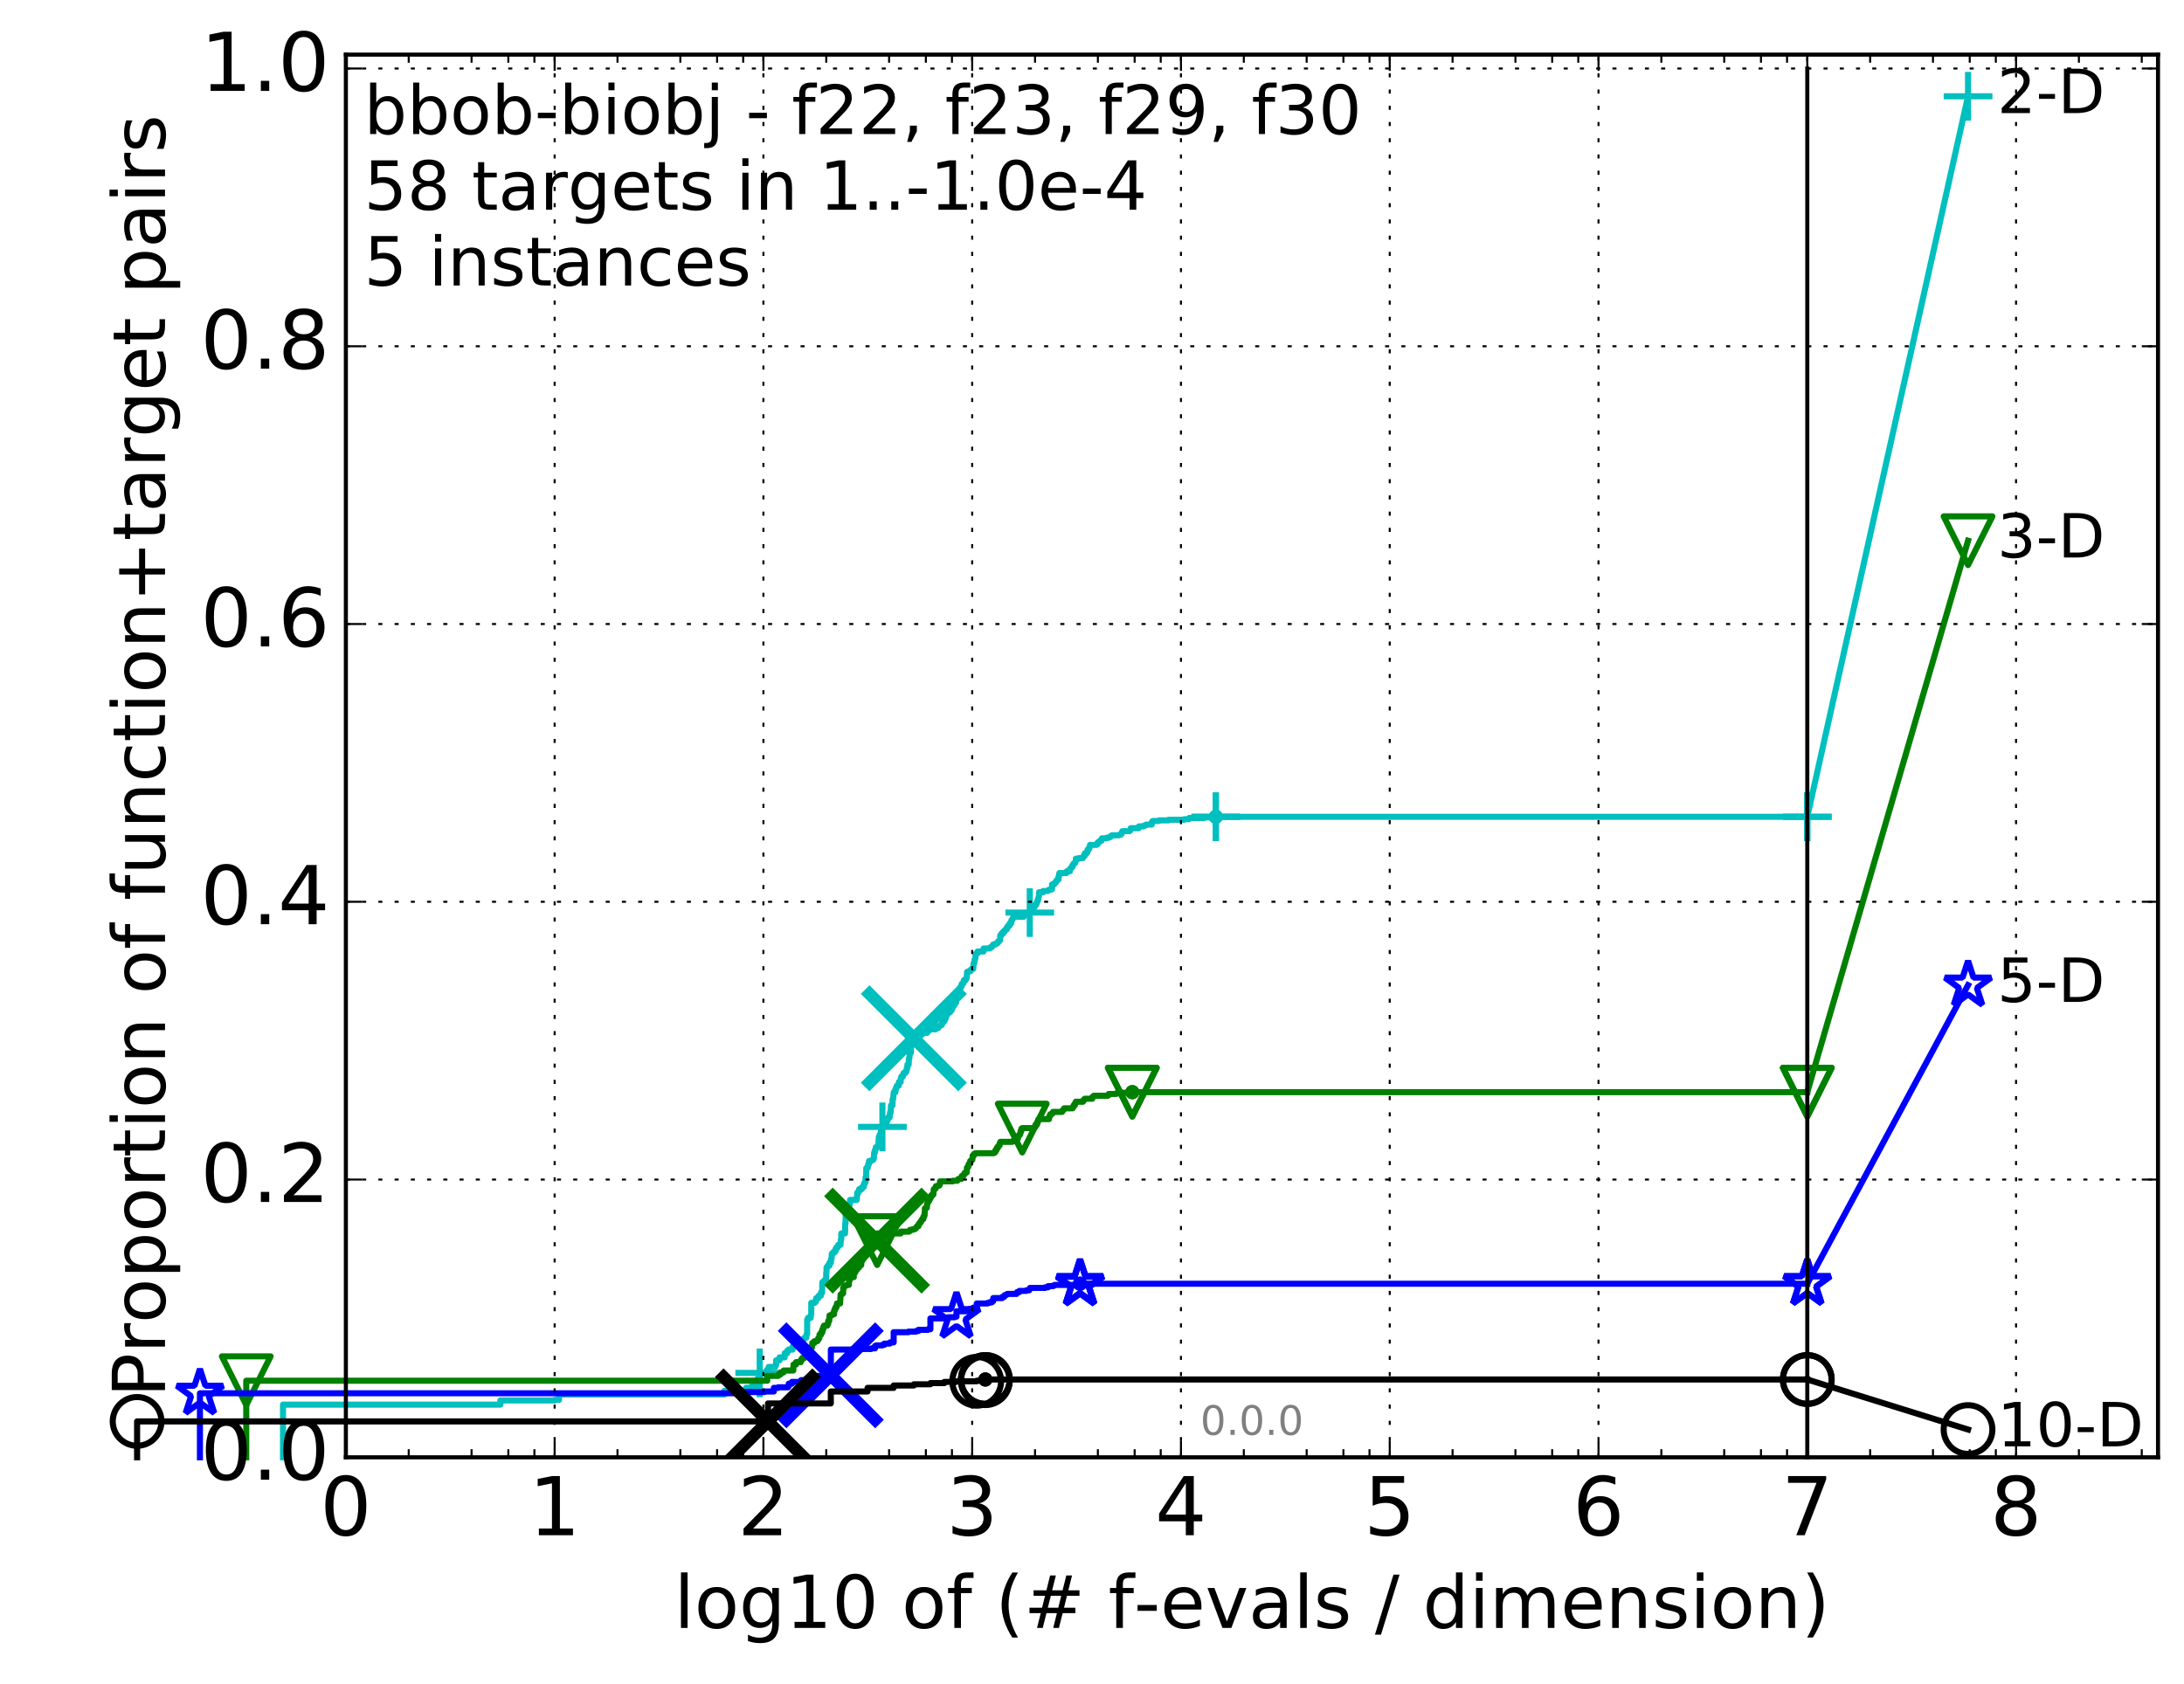 <?xml version="1.0" encoding="utf-8" standalone="no"?>
<!DOCTYPE svg PUBLIC "-//W3C//DTD SVG 1.1//EN"
  "http://www.w3.org/Graphics/SVG/1.1/DTD/svg11.dtd">
<!-- Created with matplotlib (http://matplotlib.org/) -->
<svg height="415pt" version="1.1" viewBox="0 0 538 415" width="538pt" xmlns="http://www.w3.org/2000/svg" xmlns:xlink="http://www.w3.org/1999/xlink">
 <defs>
  <style type="text/css">
*{stroke-linecap:butt;stroke-linejoin:round;stroke-miterlimit:100000;}
  </style>
 </defs>
 <g id="figure_1">
  <g id="patch_1">
   <path d="M 0 415.456 
L 538.8 415.456 
L 538.8 0 
L 0 0 
z
" style="fill:#ffffff;"/>
  </g>
  <g id="axes_1">
   <g id="patch_2">
    <path d="M 85.2 359.056 
L 531.6 359.056 
L 531.6 13.456 
L 85.2 13.456 
z
" style="fill:#ffffff;"/>
   </g>
   <g id="line2d_1">
    <defs>
     <path d="M 0 1.5 
C 0.398 1.5 0.779 1.342 1.061 1.061 
C 1.342 0.779 1.5 0.398 1.5 0 
C 1.5 -0.398 1.342 -0.779 1.061 -1.061 
C 0.779 -1.342 0.398 -1.5 0 -1.5 
C -0.398 -1.5 -0.779 -1.342 -1.061 -1.061 
C -1.342 -0.779 -1.5 -0.398 -1.5 0 
C -1.5 0.398 -1.342 0.779 -1.061 1.061 
C -0.779 1.342 -0.398 1.5 0 1.5 
z
" id="m9dfadeeff3" style="stroke:#00bfbf;stroke-width:0.5;"/>
    </defs>
    <g>
     <use style="fill:#00bfbf;stroke:#00bfbf;stroke-width:0.5;" x="299.504" xlink:href="#m9dfadeeff3" y="201.241"/>
     <use style="fill:#00bfbf;stroke:#00bfbf;stroke-width:0.5;" x="299.504" xlink:href="#m9dfadeeff3" y="201.241"/>
    </g>
   </g>
   <g id="line2d_2">
    <path d="M 69.718 359.056 
L 69.718 346.077 
L 123.276 346.077 
L 123.276 345.045 
L 136.629 345.045 
L 136.629 344.897 
L 137.718 344.897 
L 137.718 343.57 
L 178.436 343.57 
L 178.436 342.685 
L 183.76 342.685 
L 183.76 341.947 
L 185.202 341.947 
L 185.202 341.505 
L 186.556 341.505 
L 186.556 339.735 
L 186.911 339.735 
L 186.911 339.44 
L 187.145 339.44 
L 187.145 338.26 
L 188.826 338.26 
L 188.933 337.523 
L 189.359 337.523 
L 189.359 336.785 
L 190.984 336.785 
L 190.984 336.343 
L 191.179 336.343 
L 191.179 335.163 
L 192.036 335.163 
L 192.036 334.425 
L 193.308 334.425 
L 193.308 333.393 
L 193.917 333.393 
L 193.917 332.803 
L 194.258 332.803 
L 194.258 332.508 
L 195.251 332.508 
L 195.251 331.771 
L 196.202 331.771 
L 196.202 331.476 
L 197.039 331.476 
L 197.113 330.443 
L 197.336 330.443 
L 197.336 330.148 
L 197.846 330.148 
L 197.846 329.853 
L 198.203 329.853 
L 198.203 329.558 
L 198.624 329.558 
L 198.694 328.673 
L 198.832 328.673 
L 198.832 325.134 
L 199.038 325.134 
L 199.038 324.691 
L 199.711 324.691 
L 199.777 323.806 
L 199.843 323.806 
L 199.843 321.004 
L 200.684 321.004 
L 200.684 320.709 
L 200.999 320.709 
L 201.061 319.824 
L 201.616 319.824 
L 201.676 319.234 
L 202.216 319.234 
L 202.216 318.496 
L 202.51 318.496 
L 202.569 315.989 
L 202.627 315.989 
L 202.627 315.842 
L 203.144 315.842 
L 203.144 315.399 
L 203.483 315.399 
L 203.539 313.482 
L 203.594 313.482 
L 203.594 312.302 
L 203.816 312.302 
L 203.871 311.859 
L 204.307 311.859 
L 204.307 311.122 
L 204.682 311.122 
L 204.682 310.237 
L 204.84 310.237 
L 204.893 308.91 
L 205.154 308.91 
L 205.154 308.615 
L 205.515 308.615 
L 205.515 308.32 
L 205.819 308.32 
L 205.819 307.73 
L 206.07 307.73 
L 206.07 307.287 
L 206.416 307.287 
L 206.514 306.697 
L 207.045 306.697 
L 207.141 305.37 
L 207.235 305.37 
L 207.235 303.895 
L 208.162 303.895 
L 208.208 301.388 
L 208.298 301.388 
L 208.298 299.47 
L 208.567 299.47 
L 208.656 298.29 
L 208.745 298.29 
L 208.745 296.963 
L 209.269 296.963 
L 209.269 296.52 
L 209.399 296.52 
L 209.399 295.635 
L 211.054 295.635 
L 211.133 294.455 
L 211.173 294.455 
L 211.173 293.865 
L 211.41 293.865 
L 211.41 293.571 
L 211.644 293.571 
L 211.644 292.981 
L 212.295 292.981 
L 212.295 292.538 
L 212.632 292.538 
L 212.632 292.391 
L 212.817 292.391 
L 212.817 291.653 
L 213.037 291.653 
L 213.037 291.211 
L 213.219 291.211 
L 213.219 290.031 
L 213.363 290.031 
L 213.399 287.818 
L 213.72 287.818 
L 213.826 286.933 
L 214.001 286.933 
L 214.071 286.048 
L 214.622 286.048 
L 214.622 285.901 
L 214.859 285.901 
L 214.859 285.754 
L 215.126 285.754 
L 215.126 285.459 
L 215.259 285.459 
L 215.325 283.984 
L 215.521 283.984 
L 215.521 283.394 
L 215.652 283.394 
L 215.749 282.656 
L 216.07 282.656 
L 216.07 282.509 
L 216.355 282.509 
L 216.449 280.591 
L 216.48 280.591 
L 216.48 280.149 
L 216.698 280.149 
L 216.698 279.559 
L 217.006 279.559 
L 217.006 278.526 
L 217.218 278.526 
L 217.218 278.084 
L 217.369 278.084 
L 217.369 277.642 
L 217.638 277.642 
L 217.727 277.199 
L 218.05 277.199 
L 218.05 276.757 
L 218.369 276.757 
L 218.455 276.314 
L 218.512 276.314 
L 218.512 275.724 
L 218.796 275.724 
L 218.796 275.282 
L 219.159 275.282 
L 219.242 274.102 
L 219.408 274.102 
L 219.49 272.332 
L 219.869 272.332 
L 219.869 270.857 
L 220.003 270.857 
L 220.11 269.53 
L 220.163 269.53 
L 220.163 269.087 
L 220.584 269.087 
L 220.584 268.35 
L 220.739 268.35 
L 220.739 267.907 
L 220.919 267.907 
L 220.945 267.465 
L 221.426 267.465 
L 221.426 266.58 
L 221.873 266.58 
L 221.898 265.695 
L 222.02 265.695 
L 222.02 265.252 
L 222.407 265.252 
L 222.407 264.81 
L 222.598 264.81 
L 222.598 264.367 
L 223.023 264.367 
L 223.023 264.072 
L 223.255 264.072 
L 223.255 263.63 
L 223.393 263.63 
L 223.393 263.04 
L 223.53 263.04 
L 223.53 262.303 
L 223.847 262.303 
L 223.892 260.828 
L 224.004 260.828 
L 224.071 259.795 
L 224.138 259.795 
L 224.138 259.353 
L 224.403 259.353 
L 224.403 257.73 
L 224.577 257.73 
L 224.643 256.403 
L 224.902 256.403 
L 224.902 255.813 
L 225.136 255.813 
L 225.136 255.665 
L 225.348 255.665 
L 225.348 255.518 
L 225.536 255.518 
L 225.557 254.486 
L 228.372 254.486 
L 228.372 254.043 
L 228.773 254.043 
L 228.827 253.601 
L 230.474 253.601 
L 230.524 253.306 
L 231.117 253.306 
L 231.117 252.863 
L 231.359 252.863 
L 231.359 252.716 
L 231.662 252.716 
L 231.662 252.568 
L 231.962 252.568 
L 232.04 251.978 
L 232.334 251.978 
L 232.334 251.536 
L 232.685 251.536 
L 232.7 250.946 
L 232.971 250.946 
L 232.971 250.356 
L 233.149 250.356 
L 233.149 249.913 
L 233.341 249.913 
L 233.371 249.618 
L 233.706 249.618 
L 233.706 249.323 
L 234.093 249.323 
L 234.093 248.881 
L 234.446 248.881 
L 234.446 248.438 
L 234.655 248.438 
L 234.655 247.701 
L 235.094 247.701 
L 235.094 247.406 
L 235.216 247.406 
L 235.216 247.111 
L 235.485 247.111 
L 235.512 244.751 
L 235.618 244.751 
L 235.618 244.604 
L 236 244.604 
L 236.052 244.309 
L 236.234 244.309 
L 236.234 244.161 
L 236.362 244.161 
L 236.401 243.424 
L 236.643 243.424 
L 236.694 242.981 
L 236.908 242.981 
L 236.908 242.391 
L 237.17 242.391 
L 237.17 242.244 
L 237.342 242.244 
L 237.428 241.506 
L 237.853 241.506 
L 237.925 241.064 
L 238.127 241.064 
L 238.234 239.441 
L 238.609 239.441 
L 238.609 239.294 
L 239.046 239.294 
L 239.046 239.146 
L 239.171 239.146 
L 239.171 238.851 
L 239.374 238.851 
L 239.374 238.704 
L 239.752 238.704 
L 239.818 237.377 
L 239.994 237.377 
L 240.059 236.639 
L 240.113 236.639 
L 240.113 236.344 
L 240.243 236.344 
L 240.34 235.164 
L 240.362 235.164 
L 240.362 235.017 
L 240.49 235.017 
L 240.49 234.869 
L 240.819 234.869 
L 240.819 234.427 
L 242.285 234.427 
L 242.285 233.689 
L 243.799 233.689 
L 243.799 233.542 
L 243.936 233.542 
L 243.936 233.394 
L 244.281 233.394 
L 244.326 233.099 
L 244.496 233.099 
L 244.496 232.952 
L 244.701 232.952 
L 244.71 232.657 
L 245.303 232.657 
L 245.303 232.509 
L 245.534 232.509 
L 245.534 232.362 
L 245.746 232.362 
L 245.746 232.214 
L 245.872 232.214 
L 245.872 231.919 
L 246.139 231.919 
L 246.213 231.624 
L 246.378 231.624 
L 246.394 230.445 
L 246.671 230.445 
L 246.696 230.002 
L 247.104 230.002 
L 247.104 229.56 
L 247.451 229.56 
L 247.537 229.117 
L 247.738 229.117 
L 247.738 228.97 
L 248.037 228.97 
L 248.075 228.38 
L 248.34 228.38 
L 248.347 228.085 
L 248.668 228.085 
L 248.712 227.495 
L 249.093 227.495 
L 249.137 226.757 
L 249.289 226.757 
L 249.289 226.61 
L 249.418 226.61 
L 249.496 226.167 
L 249.582 226.167 
L 249.582 226.02 
L 249.801 226.02 
L 249.801 225.872 
L 252.207 225.872 
L 252.207 225.577 
L 252.327 225.577 
L 252.327 225.43 
L 252.477 225.43 
L 252.477 225.282 
L 252.676 225.282 
L 252.676 225.135 
L 253.304 225.135 
L 253.304 224.84 
L 253.668 224.84 
L 253.668 224.397 
L 254.079 224.397 
L 254.079 224.25 
L 254.252 224.25 
L 254.252 224.102 
L 254.43 224.102 
L 254.448 223.512 
L 254.878 223.512 
L 254.878 223.07 
L 255.106 223.07 
L 255.106 222.775 
L 255.344 222.775 
L 255.377 222.333 
L 255.475 222.333 
L 255.573 221.89 
L 255.692 221.89 
L 255.692 221.448 
L 255.806 221.448 
L 255.902 220.71 
L 255.95 220.71 
L 255.961 219.825 
L 256.938 219.825 
L 256.938 219.53 
L 258.113 219.53 
L 258.113 219.383 
L 258.316 219.383 
L 258.316 219.235 
L 258.871 219.235 
L 258.871 219.088 
L 259.155 219.088 
L 259.155 217.908 
L 259.659 217.908 
L 259.767 217.613 
L 259.848 217.613 
L 259.848 217.465 
L 260.107 217.465 
L 260.107 217.17 
L 260.253 217.17 
L 260.284 216.875 
L 260.477 216.875 
L 260.477 216.728 
L 260.728 216.728 
L 260.754 215.99 
L 260.857 215.99 
L 260.921 215.253 
L 260.968 215.253 
L 260.968 215.106 
L 262.705 215.106 
L 262.795 214.663 
L 263.557 214.663 
L 263.557 214.073 
L 263.705 214.073 
L 263.705 213.926 
L 263.859 213.926 
L 263.859 213.778 
L 264.061 213.778 
L 264.101 213.336 
L 264.341 213.336 
L 264.36 212.893 
L 264.491 212.893 
L 264.491 212.746 
L 264.669 212.746 
L 264.669 212.598 
L 264.878 212.598 
L 264.974 212.156 
L 265.017 212.156 
L 265.017 211.566 
L 265.711 211.566 
L 265.711 211.418 
L 266.74 211.418 
L 266.74 211.271 
L 266.855 211.271 
L 266.904 210.976 
L 266.986 210.976 
L 266.986 210.828 
L 267.232 210.828 
L 267.232 210.238 
L 267.695 210.238 
L 267.695 209.943 
L 267.899 209.943 
L 267.899 209.353 
L 268.161 209.353 
L 268.161 209.058 
L 268.339 209.058 
L 268.44 208.468 
L 268.51 208.468 
L 268.51 208.173 
L 270.103 208.173 
L 270.103 208.026 
L 270.387 208.026 
L 270.387 207.583 
L 270.666 207.583 
L 270.759 207.289 
L 270.968 207.289 
L 270.968 207.141 
L 271.352 207.141 
L 271.432 206.551 
L 272.6 206.551 
L 272.6 206.404 
L 273.151 206.404 
L 273.151 206.256 
L 273.507 206.256 
L 273.507 206.109 
L 273.665 206.109 
L 273.665 205.961 
L 273.867 205.961 
L 273.867 205.814 
L 275.611 205.814 
L 275.611 205.666 
L 276.071 205.666 
L 276.071 205.519 
L 276.253 205.519 
L 276.343 205.076 
L 276.442 205.076 
L 276.474 204.781 
L 278.243 204.781 
L 278.243 204.634 
L 278.42 204.634 
L 278.521 204.339 
L 278.533 204.339 
L 278.533 204.044 
L 280.525 204.044 
L 280.557 203.601 
L 281.689 203.601 
L 281.689 203.454 
L 282.041 203.454 
L 282.041 203.306 
L 282.35 203.306 
L 282.35 203.159 
L 283.722 203.159 
L 283.786 202.421 
L 283.986 202.421 
L 283.986 202.274 
L 285.489 202.274 
L 285.489 202.126 
L 287.851 202.126 
L 287.851 201.979 
L 291.709 201.979 
L 291.709 201.831 
L 292.891 201.831 
L 292.933 201.536 
L 296.641 201.536 
L 296.641 201.389 
L 299.504 201.389 
L 299.504 201.241 
L 445.2 201.241 
L 445.2 201.241 
" style="fill:none;stroke:#00bfbf;stroke-linecap:square;stroke-width:1.5;"/>
   </g>
   <g id="line2d_3">
    <defs>
     <path d="M -6 0 
L 6 0 
M 0 6 
L 0 -6 
" id="m7a3548eb4a" style="stroke:#00bfbf;stroke-width:1.5;"/>
    </defs>
    <g>
     <use style="fill:none;stroke:#00bfbf;stroke-width:1.5;" x="187.145" xlink:href="#m7a3548eb4a" y="338.26"/>
     <use style="fill:none;stroke:#00bfbf;stroke-width:1.5;" x="217.369" xlink:href="#m7a3548eb4a" y="277.642"/>
     <use style="fill:none;stroke:#00bfbf;stroke-width:1.5;" x="253.668" xlink:href="#m7a3548eb4a" y="224.84"/>
     <use style="fill:none;stroke:#00bfbf;stroke-width:1.5;" x="299.504" xlink:href="#m7a3548eb4a" y="201.241"/>
     <use style="fill:none;stroke:#00bfbf;stroke-width:1.5;" x="299.504" xlink:href="#m7a3548eb4a" y="201.241"/>
     <use style="fill:none;stroke:#00bfbf;stroke-width:1.5;" x="445.2" xlink:href="#m7a3548eb4a" y="201.241"/>
    </g>
   </g>
   <g id="line2d_4"/>
   <g id="line2d_5">
    <path clip-path="url(#pb25a9006f9)" d="M 225.115 255.813 
" style="fill:none;stroke:#00bfbf;stroke-linecap:square;"/>
    <defs>
     <path d="M -12 12 
L 12 -12 
M -12 -12 
L 12 12 
" id="mfa3b35adbd" style="stroke:#00bfbf;stroke-width:3.0;"/>
    </defs>
    <g clip-path="url(#pb25a9006f9)">
     <use style="fill:#00bfbf;stroke:#00bfbf;stroke-width:3.0;" x="225.115" xlink:href="#mfa3b35adbd" y="255.813"/>
    </g>
   </g>
   <g id="line2d_6">
    <defs>
     <path d="M 0 1.5 
C 0.398 1.5 0.779 1.342 1.061 1.061 
C 1.342 0.779 1.5 0.398 1.5 0 
C 1.5 -0.398 1.342 -0.779 1.061 -1.061 
C 0.779 -1.342 0.398 -1.5 0 -1.5 
C -0.398 -1.5 -0.779 -1.342 -1.061 -1.061 
C -1.342 -0.779 -1.5 -0.398 -1.5 0 
C -1.5 0.398 -1.342 0.779 -1.061 1.061 
C -0.779 1.342 -0.398 1.5 0 1.5 
z
" id="m0918b22fc8" style="stroke:#008000;stroke-width:0.5;"/>
    </defs>
    <g>
     <use style="fill:#008000;stroke:#008000;stroke-width:0.5;" x="278.925" xlink:href="#m0918b22fc8" y="269.087"/>
     <use style="fill:#008000;stroke:#008000;stroke-width:0.5;" x="278.925" xlink:href="#m0918b22fc8" y="269.087"/>
    </g>
   </g>
   <g id="line2d_7">
    <path d="M 60.662 359.056 
L 60.662 340.178 
L 189.005 340.178 
L 189.005 338.998 
L 191.691 338.998 
L 191.691 338.703 
L 192.191 338.703 
L 192.191 338.26 
L 192.315 338.26 
L 192.315 338.113 
L 193.041 338.113 
L 193.041 337.67 
L 195.412 337.67 
L 195.466 336.195 
L 196.098 336.195 
L 196.098 335.605 
L 197.262 335.605 
L 197.311 335.015 
L 197.604 335.015 
L 197.604 334.573 
L 198.179 334.573 
L 198.179 334.278 
L 198.508 334.278 
L 198.508 333.393 
L 199.197 333.393 
L 199.197 333.098 
L 199.689 333.098 
L 199.733 332.213 
L 199.821 332.213 
L 199.821 331.918 
L 200.04 331.918 
L 200.083 330.886 
L 200.599 330.886 
L 200.599 330.443 
L 201.35 330.443 
L 201.35 330.148 
L 201.555 330.148 
L 201.555 329.706 
L 201.838 329.706 
L 201.878 328.821 
L 202.275 328.821 
L 202.275 328.231 
L 202.588 328.231 
L 202.588 327.493 
L 202.82 327.493 
L 202.82 326.903 
L 202.973 326.903 
L 202.973 326.608 
L 203.798 326.608 
L 203.798 326.166 
L 204.017 326.166 
L 204.017 325.428 
L 204.271 325.428 
L 204.343 324.101 
L 204.91 324.101 
L 204.91 323.806 
L 205.463 323.806 
L 205.463 322.921 
L 205.634 322.921 
L 205.634 322.479 
L 205.836 322.479 
L 205.836 322.036 
L 206.103 322.036 
L 206.169 321.151 
L 206.95 321.151 
L 207.045 319.234 
L 207.077 319.234 
L 207.077 318.939 
L 207.393 318.939 
L 207.393 318.644 
L 207.704 318.644 
L 207.704 317.317 
L 207.888 317.317 
L 207.98 316.727 
L 208.582 316.727 
L 208.582 316.579 
L 209.11 316.579 
L 209.139 315.399 
L 209.341 315.399 
L 209.341 314.809 
L 209.57 314.809 
L 209.57 314.662 
L 210.324 314.662 
L 210.324 313.629 
L 210.597 313.629 
L 210.597 313.187 
L 210.84 313.187 
L 210.84 312.892 
L 211.08 312.892 
L 211.16 312.302 
L 211.605 312.302 
L 211.605 311.712 
L 212.144 311.712 
L 212.194 310.679 
L 212.395 310.679 
L 212.395 310.237 
L 212.694 310.237 
L 212.743 308.91 
L 212.915 308.91 
L 212.915 308.025 
L 213.732 308.025 
L 213.732 307.73 
L 213.896 307.73 
L 213.896 307.582 
L 214.013 307.582 
L 214.013 307.287 
L 214.245 307.287 
L 214.245 307.14 
L 215.059 307.14 
L 215.059 306.697 
L 215.214 306.697 
L 215.214 306.402 
L 215.673 306.402 
L 215.673 305.96 
L 215.803 305.96 
L 215.803 305.665 
L 216.08 305.665 
L 216.08 303.895 
L 221.881 303.895 
L 221.881 303.452 
L 223.93 303.452 
L 223.93 303.305 
L 224.167 303.305 
L 224.167 303.01 
L 224.837 303.01 
L 224.837 302.862 
L 225.376 302.862 
L 225.376 302.715 
L 225.557 302.715 
L 225.557 302.567 
L 225.696 302.567 
L 225.764 302.272 
L 225.888 302.272 
L 225.888 302.125 
L 226.241 302.125 
L 226.322 301.535 
L 226.442 301.535 
L 226.442 301.388 
L 226.655 301.388 
L 226.655 301.093 
L 226.865 301.093 
L 226.865 300.798 
L 227.009 300.798 
L 227.113 300.503 
L 227.139 300.503 
L 227.139 300.355 
L 227.447 300.355 
L 227.473 299.765 
L 227.625 299.765 
L 227.625 299.47 
L 227.751 299.47 
L 227.839 297.7 
L 228.114 297.7 
L 228.114 297.553 
L 228.335 297.553 
L 228.348 296.668 
L 228.482 296.668 
L 228.531 295.93 
L 228.857 295.93 
L 228.857 295.635 
L 228.976 295.635 
L 229.083 295.34 
L 229.19 295.34 
L 229.225 294.898 
L 229.425 294.898 
L 229.425 294.455 
L 229.784 294.455 
L 229.784 294.308 
L 229.921 294.308 
L 230.024 292.981 
L 230.34 292.981 
L 230.34 292.833 
L 230.485 292.833 
L 230.541 292.243 
L 231.046 292.243 
L 231.046 292.096 
L 231.413 292.096 
L 231.413 291.801 
L 231.551 291.801 
L 231.551 291.063 
L 234.706 291.063 
L 234.706 290.916 
L 235.821 290.916 
L 235.821 290.768 
L 235.961 290.768 
L 236.065 290.473 
L 236.791 290.473 
L 236.875 290.031 
L 236.916 290.031 
L 236.916 289.736 
L 237.33 289.736 
L 237.33 289.441 
L 237.461 289.441 
L 237.461 289.293 
L 237.591 289.293 
L 237.591 288.998 
L 237.953 288.998 
L 237.953 288.851 
L 238.143 288.851 
L 238.191 287.671 
L 238.371 287.671 
L 238.371 287.523 
L 238.52 287.523 
L 238.574 286.933 
L 238.636 286.933 
L 238.636 286.786 
L 238.92 286.786 
L 238.989 286.048 
L 239.209 286.048 
L 239.209 285.901 
L 239.366 285.901 
L 239.366 285.754 
L 239.53 285.754 
L 239.597 284.721 
L 239.899 284.721 
L 239.935 284.279 
L 240.268 284.279 
L 240.268 284.131 
L 244.807 284.131 
L 244.807 283.984 
L 245.069 283.984 
L 245.069 283.836 
L 245.208 283.836 
L 245.208 283.394 
L 245.477 283.394 
L 245.545 282.804 
L 245.827 282.804 
L 245.878 282.361 
L 246.106 282.361 
L 246.106 282.214 
L 246.238 282.214 
L 246.277 281.624 
L 246.43 281.624 
L 246.43 281.329 
L 249.341 281.329 
L 249.341 281.181 
L 250.458 281.181 
L 250.567 280.739 
L 250.594 280.739 
L 250.594 280.444 
L 250.779 280.444 
L 250.815 279.854 
L 251.015 279.854 
L 251.055 279.559 
L 251.276 279.559 
L 251.381 279.116 
L 251.412 279.116 
L 251.412 278.674 
L 251.59 278.674 
L 251.612 278.084 
L 251.81 278.084 
L 251.81 277.937 
L 254.626 277.937 
L 254.626 277.789 
L 254.795 277.789 
L 254.795 277.642 
L 255.064 277.642 
L 255.119 277.052 
L 255.472 277.052 
L 255.551 276.462 
L 255.685 276.462 
L 255.75 275.872 
L 256.082 275.872 
L 256.082 275.724 
L 258.426 275.724 
L 258.503 274.987 
L 258.655 274.987 
L 258.689 274.544 
L 259.07 274.544 
L 259.07 274.397 
L 259.185 274.397 
L 259.185 274.249 
L 259.381 274.249 
L 259.381 273.954 
L 261.615 273.954 
L 261.615 273.807 
L 261.747 273.807 
L 261.777 273.512 
L 261.939 273.512 
L 261.939 273.364 
L 262.11 273.364 
L 262.134 273.069 
L 264.204 273.069 
L 264.204 272.922 
L 264.346 272.922 
L 264.346 272.627 
L 264.461 272.627 
L 264.463 272.332 
L 264.785 272.332 
L 264.785 271.889 
L 264.904 271.889 
L 264.916 271.594 
L 265.025 271.594 
L 265.025 271.447 
L 266.779 271.447 
L 266.882 271.152 
L 266.909 271.152 
L 266.909 271.004 
L 267.126 271.004 
L 267.192 270.709 
L 269.067 270.709 
L 269.069 270.267 
L 269.331 270.267 
L 269.438 269.972 
L 272.903 269.972 
L 272.903 269.825 
L 273.121 269.825 
L 273.121 269.53 
L 274.933 269.53 
L 274.933 269.382 
L 276.159 269.382 
L 276.159 269.235 
L 278.925 269.235 
L 278.925 269.087 
L 445.2 269.087 
L 445.2 269.087 
" style="fill:none;stroke:#008000;stroke-linecap:square;stroke-width:1.5;"/>
   </g>
   <g id="line2d_8">
    <defs>
     <path d="M -0 6 
L 6 -6 
L -6 -6 
z
" id="m7b44d30c12" style="stroke:#008000;stroke-linejoin:miter;stroke-width:1.5;"/>
    </defs>
    <g>
     <use style="fill:none;stroke:#008000;stroke-linejoin:miter;stroke-width:1.5;" x="60.662" xlink:href="#m7b44d30c12" y="340.178"/>
     <use style="fill:none;stroke:#008000;stroke-linejoin:miter;stroke-width:1.5;" x="216.08" xlink:href="#m7b44d30c12" y="305.665"/>
     <use style="fill:none;stroke:#008000;stroke-linejoin:miter;stroke-width:1.5;" x="251.81" xlink:href="#m7b44d30c12" y="277.937"/>
     <use style="fill:none;stroke:#008000;stroke-linejoin:miter;stroke-width:1.5;" x="278.925" xlink:href="#m7b44d30c12" y="269.087"/>
     <use style="fill:none;stroke:#008000;stroke-linejoin:miter;stroke-width:1.5;" x="278.925" xlink:href="#m7b44d30c12" y="269.087"/>
     <use style="fill:none;stroke:#008000;stroke-linejoin:miter;stroke-width:1.5;" x="445.2" xlink:href="#m7b44d30c12" y="269.087"/>
    </g>
   </g>
   <g id="line2d_9"/>
   <g id="line2d_10">
    <path clip-path="url(#pb25a9006f9)" d="M 216.059 305.665 
" style="fill:none;stroke:#008000;stroke-linecap:square;"/>
    <defs>
     <path d="M -12 12 
L 12 -12 
M -12 -12 
L 12 12 
" id="m550dca7947" style="stroke:#008000;stroke-width:3.0;"/>
    </defs>
    <g clip-path="url(#pb25a9006f9)">
     <use style="fill:#008000;stroke:#008000;stroke-width:3.0;" x="216.059" xlink:href="#m550dca7947" y="305.665"/>
    </g>
   </g>
   <g id="line2d_11">
    <defs>
     <path d="M 0 1.5 
C 0.398 1.5 0.779 1.342 1.061 1.061 
C 1.342 0.779 1.5 0.398 1.5 0 
C 1.5 -0.398 1.342 -0.779 1.061 -1.061 
C 0.779 -1.342 0.398 -1.5 0 -1.5 
C -0.398 -1.5 -0.779 -1.342 -1.061 -1.061 
C -1.342 -0.779 -1.5 -0.398 -1.5 0 
C -1.5 0.398 -1.342 0.779 -1.061 1.061 
C -0.779 1.342 -0.398 1.5 0 1.5 
z
" id="mfe6261e2b9" style="stroke:#0000ff;stroke-width:0.5;"/>
    </defs>
    <g>
     <use style="fill:#0000ff;stroke:#0000ff;stroke-width:0.5;" x="266.052" xlink:href="#mfe6261e2b9" y="316.284"/>
     <use style="fill:#0000ff;stroke:#0000ff;stroke-width:0.5;" x="266.052" xlink:href="#mfe6261e2b9" y="316.284"/>
    </g>
   </g>
   <g id="line2d_12">
    <path d="M 49.253 359.056 
L 49.253 343.275 
L 181.572 343.275 
L 181.572 342.98 
L 188.324 342.98 
L 188.324 342.832 
L 190.628 342.832 
L 190.628 341.947 
L 191.678 341.947 
L 191.678 341.8 
L 194.156 341.8 
L 194.156 341.505 
L 194.292 341.505 
L 194.292 340.915 
L 195.088 340.915 
L 195.088 340.473 
L 197.35 340.473 
L 197.35 340.03 
L 198.749 340.03 
L 198.749 339.588 
L 199.856 339.588 
L 199.856 338.998 
L 203.959 338.998 
L 203.959 338.85 
L 204.671 338.85 
L 204.671 332.508 
L 211.449 332.508 
L 211.449 332.361 
L 214.601 332.361 
L 214.601 332.213 
L 215.547 332.213 
L 215.547 331.623 
L 215.858 331.623 
L 215.858 331.476 
L 217.375 331.476 
L 217.375 331.328 
L 217.863 331.328 
L 217.863 331.033 
L 219.231 331.033 
L 219.231 330.738 
L 220.142 330.738 
L 220.142 328.231 
L 223.789 328.231 
L 223.789 328.083 
L 225.657 328.083 
L 225.657 327.936 
L 226.238 327.936 
L 226.238 327.641 
L 228.592 327.641 
L 228.592 327.493 
L 229.194 327.493 
L 229.194 324.839 
L 233.438 324.839 
L 233.438 324.691 
L 233.578 324.691 
L 233.578 324.544 
L 235.167 324.544 
L 235.167 324.396 
L 235.618 324.396 
L 235.618 323.069 
L 238.874 323.069 
L 238.874 322.479 
L 239.535 322.479 
L 239.535 322.331 
L 239.717 322.331 
L 239.717 322.184 
L 240.241 322.184 
L 240.241 322.036 
L 240.601 322.036 
L 240.601 321.151 
L 243.228 321.151 
L 243.228 321.004 
L 243.788 321.004 
L 243.788 320.856 
L 244.373 320.856 
L 244.373 320.561 
L 244.672 320.561 
L 244.672 319.824 
L 246.882 319.824 
L 246.882 319.676 
L 246.895 319.676 
L 246.895 319.529 
L 247.359 319.529 
L 247.359 319.234 
L 247.487 319.234 
L 247.487 319.086 
L 247.858 319.086 
L 247.858 318.939 
L 248.115 318.939 
L 248.115 318.791 
L 250.437 318.791 
L 250.437 318.496 
L 250.548 318.496 
L 250.548 318.349 
L 251.097 318.349 
L 251.097 318.054 
L 252.785 318.054 
L 252.785 317.906 
L 253.528 317.906 
L 253.528 317.611 
L 253.727 317.611 
L 253.727 317.317 
L 257.441 317.317 
L 257.441 317.169 
L 258.209 317.169 
L 258.209 316.874 
L 259.449 316.874 
L 259.449 316.727 
L 259.788 316.727 
L 259.788 316.579 
L 265.136 316.579 
L 265.136 316.432 
L 266.052 316.432 
L 266.052 316.284 
L 445.2 316.284 
" style="fill:none;stroke:#0000ff;stroke-linecap:square;stroke-width:1.5;"/>
   </g>
   <g id="line2d_13">
    <defs>
     <path d="M 0 -6 
L -1.347 -1.854 
L -5.706 -1.854 
L -2.18 0.708 
L -3.527 4.854 
L -0 2.292 
L 3.527 4.854 
L 2.18 0.708 
L 5.706 -1.854 
L 1.347 -1.854 
z
" id="ma5caf4f19b" style="stroke:#0000ff;stroke-linejoin:bevel;stroke-width:1.5;"/>
    </defs>
    <g>
     <use style="fill:none;stroke:#0000ff;stroke-linejoin:bevel;stroke-width:1.5;" x="49.253" xlink:href="#ma5caf4f19b" y="343.275"/>
     <use style="fill:none;stroke:#0000ff;stroke-linejoin:bevel;stroke-width:1.5;" x="235.618" xlink:href="#ma5caf4f19b" y="324.396"/>
     <use style="fill:none;stroke:#0000ff;stroke-linejoin:bevel;stroke-width:1.5;" x="266.052" xlink:href="#ma5caf4f19b" y="316.432"/>
     <use style="fill:none;stroke:#0000ff;stroke-linejoin:bevel;stroke-width:1.5;" x="266.052" xlink:href="#ma5caf4f19b" y="316.284"/>
     <use style="fill:none;stroke:#0000ff;stroke-linejoin:bevel;stroke-width:1.5;" x="266.052" xlink:href="#ma5caf4f19b" y="316.284"/>
     <use style="fill:none;stroke:#0000ff;stroke-linejoin:bevel;stroke-width:1.5;" x="445.2" xlink:href="#ma5caf4f19b" y="316.284"/>
    </g>
   </g>
   <g id="line2d_14"/>
   <g id="line2d_15">
    <path clip-path="url(#pb25a9006f9)" d="M 204.65 338.85 
" style="fill:none;stroke:#0000ff;stroke-linecap:square;"/>
    <defs>
     <path d="M -12 12 
L 12 -12 
M -12 -12 
L 12 12 
" id="m23bf3ee0bf" style="stroke:#0000ff;stroke-width:3.0;"/>
    </defs>
    <g clip-path="url(#pb25a9006f9)">
     <use style="fill:#0000ff;stroke:#0000ff;stroke-width:3.0;" x="204.65" xlink:href="#m23bf3ee0bf" y="338.85"/>
    </g>
   </g>
   <g id="line2d_16">
    <defs>
     <path d="M 0 1.5 
C 0.398 1.5 0.779 1.342 1.061 1.061 
C 1.342 0.779 1.5 0.398 1.5 0 
C 1.5 -0.398 1.342 -0.779 1.061 -1.061 
C 0.779 -1.342 0.398 -1.5 0 -1.5 
C -0.398 -1.5 -0.779 -1.342 -1.061 -1.061 
C -1.342 -0.779 -1.5 -0.398 -1.5 0 
C -1.5 0.398 -1.342 0.779 -1.061 1.061 
C -0.779 1.342 -0.398 1.5 0 1.5 
z
" id="m245f78f6fb" style="stroke:#000000;stroke-width:0.5;"/>
    </defs>
    <g>
     <use style="stroke:#000000;stroke-width:0.5;" x="242.727" xlink:href="#m245f78f6fb" y="339.883"/>
     <use style="stroke:#000000;stroke-width:0.5;" x="242.727" xlink:href="#m245f78f6fb" y="339.883"/>
    </g>
   </g>
   <g id="line2d_17">
    <path d="M 33.771 359.056 
L 33.771 350.207 
L 189.189 350.207 
L 189.189 345.782 
L 204.66 345.782 
L 204.66 342.832 
L 213.713 342.832 
L 213.713 341.947 
L 220.137 341.947 
L 220.137 341.357 
L 225.119 341.357 
L 225.119 341.062 
L 229.191 341.062 
L 229.191 340.768 
L 232.633 340.768 
L 232.633 340.473 
L 235.615 340.473 
L 235.615 340.325 
L 240.599 340.325 
L 240.599 340.178 
L 242.727 340.178 
L 242.727 339.883 
L 445.2 339.883 
" style="fill:none;stroke:#000000;stroke-linecap:square;stroke-width:1.5;"/>
   </g>
   <g id="line2d_18">
    <defs>
     <path d="M 0 6 
C 1.591 6 3.117 5.368 4.243 4.243 
C 5.368 3.117 6 1.591 6 0 
C 6 -1.591 5.368 -3.117 4.243 -4.243 
C 3.117 -5.368 1.591 -6 0 -6 
C -1.591 -6 -3.117 -5.368 -4.243 -4.243 
C -5.368 -3.117 -6 -1.591 -6 0 
C -6 1.591 -5.368 3.117 -4.243 4.243 
C -3.117 5.368 -1.591 6 0 6 
z
" id="mb4e32f6f09" style="stroke:#000000;stroke-width:1.5;"/>
    </defs>
    <g>
     <use style="fill:none;stroke:#000000;stroke-width:1.5;" x="33.771" xlink:href="#mb4e32f6f09" y="350.207"/>
     <use style="fill:none;stroke:#000000;stroke-width:1.5;" x="240.599" xlink:href="#mb4e32f6f09" y="340.325"/>
     <use style="fill:none;stroke:#000000;stroke-width:1.5;" x="242.727" xlink:href="#mb4e32f6f09" y="340.178"/>
     <use style="fill:none;stroke:#000000;stroke-width:1.5;" x="242.727" xlink:href="#mb4e32f6f09" y="339.883"/>
     <use style="fill:none;stroke:#000000;stroke-width:1.5;" x="242.727" xlink:href="#mb4e32f6f09" y="339.883"/>
     <use style="fill:none;stroke:#000000;stroke-width:1.5;" x="445.2" xlink:href="#mb4e32f6f09" y="339.883"/>
    </g>
   </g>
   <g id="line2d_19"/>
   <g id="line2d_20">
    <path clip-path="url(#pb25a9006f9)" d="M 189.168 350.207 
" style="fill:none;stroke:#000000;stroke-linecap:square;"/>
    <defs>
     <path d="M -12 12 
L 12 -12 
M -12 -12 
L 12 12 
" id="mbca44fe894" style="stroke:#000000;stroke-width:3.0;"/>
    </defs>
    <g clip-path="url(#pb25a9006f9)">
     <use style="stroke:#000000;stroke-width:3.0;" x="189.168" xlink:href="#mbca44fe894" y="350.207"/>
    </g>
   </g>
   <g id="line2d_21">
    <path d="M 445.2 339.883 
L 484.8 352.213 
" style="fill:none;stroke:#000000;stroke-linecap:square;stroke-width:1.5;"/>
    <g>
     <use style="fill:none;stroke:#000000;stroke-width:1.5;" x="445.2" xlink:href="#mb4e32f6f09" y="339.883"/>
     <use style="fill:none;stroke:#000000;stroke-width:1.5;" x="484.8" xlink:href="#mb4e32f6f09" y="352.213"/>
    </g>
   </g>
   <g id="line2d_22">
    <path d="M 445.2 316.284 
L 484.8 242.716 
" style="fill:none;stroke:#0000ff;stroke-linecap:square;stroke-width:1.5;"/>
    <g>
     <use style="fill:none;stroke:#0000ff;stroke-linejoin:bevel;stroke-width:1.5;" x="445.2" xlink:href="#ma5caf4f19b" y="316.284"/>
     <use style="fill:none;stroke:#0000ff;stroke-linejoin:bevel;stroke-width:1.5;" x="484.8" xlink:href="#ma5caf4f19b" y="242.716"/>
    </g>
   </g>
   <g id="line2d_23">
    <path d="M 445.2 269.087 
L 484.8 133.219 
" style="fill:none;stroke:#008000;stroke-linecap:square;stroke-width:1.5;"/>
    <g>
     <use style="fill:none;stroke:#008000;stroke-linejoin:miter;stroke-width:1.5;" x="445.2" xlink:href="#m7b44d30c12" y="269.087"/>
     <use style="fill:none;stroke:#008000;stroke-linejoin:miter;stroke-width:1.5;" x="484.8" xlink:href="#m7b44d30c12" y="133.219"/>
    </g>
   </g>
   <g id="line2d_24">
    <path d="M 445.2 201.241 
L 484.8 23.722 
" style="fill:none;stroke:#00bfbf;stroke-linecap:square;stroke-width:1.5;"/>
    <g>
     <use style="fill:none;stroke:#00bfbf;stroke-width:1.5;" x="445.2" xlink:href="#m7a3548eb4a" y="201.241"/>
     <use style="fill:none;stroke:#00bfbf;stroke-width:1.5;" x="484.8" xlink:href="#m7a3548eb4a" y="23.722"/>
    </g>
   </g>
   <g id="line2d_25">
    <path d="M 445.2 359.056 
L 445.2 16.878 
" style="fill:none;stroke:#000000;stroke-linecap:square;"/>
   </g>
   <g id="patch_3">
    <path d="M 85.2 13.456 
L 531.6 13.456 
" style="fill:none;stroke:#000000;stroke-linecap:square;stroke-linejoin:miter;"/>
   </g>
   <g id="patch_4">
    <path d="M 531.6 359.056 
L 531.6 13.456 
" style="fill:none;stroke:#000000;stroke-linecap:square;stroke-linejoin:miter;"/>
   </g>
   <g id="patch_5">
    <path d="M 85.2 359.056 
L 531.6 359.056 
" style="fill:none;stroke:#000000;stroke-linecap:square;stroke-linejoin:miter;"/>
   </g>
   <g id="patch_6">
    <path d="M 85.2 359.056 
L 85.2 13.456 
" style="fill:none;stroke:#000000;stroke-linecap:square;stroke-linejoin:miter;"/>
   </g>
   <g id="matplotlib.axis_1">
    <g id="xtick_1">
     <g id="line2d_26">
      <path clip-path="url(#pb25a9006f9)" d="M 85.2 359.056 
L 85.2 13.456 
" style="fill:none;stroke:#000000;stroke-dasharray:1,3;stroke-dashoffset:0.0;stroke-width:0.5;"/>
     </g>
     <g id="line2d_27">
      <defs>
       <path d="M 0 0 
L 0 -4 
" id="m1e70a356c3" style="stroke:#000000;stroke-width:0.5;"/>
      </defs>
      <g>
       <use style="stroke:#000000;stroke-width:0.5;" x="85.2" xlink:href="#m1e70a356c3" y="359.056"/>
      </g>
     </g>
     <g id="line2d_28">
      <defs>
       <path d="M 0 0 
L 0 4 
" id="m4339f958db" style="stroke:#000000;stroke-width:0.5;"/>
      </defs>
      <g>
       <use style="stroke:#000000;stroke-width:0.5;" x="85.2" xlink:href="#m4339f958db" y="13.456"/>
      </g>
     </g>
     <g id="text_1">
      <!-- 0 -->
      <defs>
       <path d="M 31.781 66.406 
Q 24.172 66.406 20.328 58.906 
Q 16.5 51.422 16.5 36.375 
Q 16.5 21.391 20.328 13.891 
Q 24.172 6.391 31.781 6.391 
Q 39.453 6.391 43.281 13.891 
Q 47.125 21.391 47.125 36.375 
Q 47.125 51.422 43.281 58.906 
Q 39.453 66.406 31.781 66.406 
M 31.781 74.219 
Q 44.047 74.219 50.516 64.516 
Q 56.984 54.828 56.984 36.375 
Q 56.984 17.969 50.516 8.266 
Q 44.047 -1.422 31.781 -1.422 
Q 19.531 -1.422 13.062 8.266 
Q 6.594 17.969 6.594 36.375 
Q 6.594 54.828 13.062 64.516 
Q 19.531 74.219 31.781 74.219 
" id="BitstreamVeraSans-Roman-30"/>
      </defs>
      <g transform="translate(78.838 378.253)scale(0.2 -0.2)">
       <use xlink:href="#BitstreamVeraSans-Roman-30"/>
      </g>
     </g>
    </g>
    <g id="xtick_2">
     <g id="line2d_29">
      <path clip-path="url(#pb25a9006f9)" d="M 136.629 359.056 
L 136.629 13.456 
" style="fill:none;stroke:#000000;stroke-dasharray:1,3;stroke-dashoffset:0.0;stroke-width:0.5;"/>
     </g>
     <g id="line2d_30">
      <g>
       <use style="stroke:#000000;stroke-width:0.5;" x="136.629" xlink:href="#m1e70a356c3" y="359.056"/>
      </g>
     </g>
     <g id="line2d_31">
      <g>
       <use style="stroke:#000000;stroke-width:0.5;" x="136.629" xlink:href="#m4339f958db" y="13.456"/>
      </g>
     </g>
     <g id="text_2">
      <!-- 1 -->
      <defs>
       <path d="M 12.406 8.297 
L 28.516 8.297 
L 28.516 63.922 
L 10.984 60.406 
L 10.984 69.391 
L 28.422 72.906 
L 38.281 72.906 
L 38.281 8.297 
L 54.391 8.297 
L 54.391 0 
L 12.406 0 
z
" id="BitstreamVeraSans-Roman-31"/>
      </defs>
      <g transform="translate(130.266 378.253)scale(0.2 -0.2)">
       <use xlink:href="#BitstreamVeraSans-Roman-31"/>
      </g>
     </g>
    </g>
    <g id="xtick_3">
     <g id="line2d_32">
      <path clip-path="url(#pb25a9006f9)" d="M 188.057 359.056 
L 188.057 13.456 
" style="fill:none;stroke:#000000;stroke-dasharray:1,3;stroke-dashoffset:0.0;stroke-width:0.5;"/>
     </g>
     <g id="line2d_33">
      <g>
       <use style="stroke:#000000;stroke-width:0.5;" x="188.057" xlink:href="#m1e70a356c3" y="359.056"/>
      </g>
     </g>
     <g id="line2d_34">
      <g>
       <use style="stroke:#000000;stroke-width:0.5;" x="188.057" xlink:href="#m4339f958db" y="13.456"/>
      </g>
     </g>
     <g id="text_3">
      <!-- 2 -->
      <defs>
       <path d="M 19.188 8.297 
L 53.609 8.297 
L 53.609 0 
L 7.328 0 
L 7.328 8.297 
Q 12.938 14.109 22.625 23.891 
Q 32.328 33.688 34.812 36.531 
Q 39.547 41.844 41.422 45.531 
Q 43.312 49.219 43.312 52.781 
Q 43.312 58.594 39.234 62.25 
Q 35.156 65.922 28.609 65.922 
Q 23.969 65.922 18.812 64.312 
Q 13.672 62.703 7.812 59.422 
L 7.812 69.391 
Q 13.766 71.781 18.938 73 
Q 24.125 74.219 28.422 74.219 
Q 39.75 74.219 46.484 68.547 
Q 53.219 62.891 53.219 53.422 
Q 53.219 48.922 51.531 44.891 
Q 49.859 40.875 45.406 35.406 
Q 44.188 33.984 37.641 27.219 
Q 31.109 20.453 19.188 8.297 
" id="BitstreamVeraSans-Roman-32"/>
      </defs>
      <g transform="translate(181.695 378.253)scale(0.2 -0.2)">
       <use xlink:href="#BitstreamVeraSans-Roman-32"/>
      </g>
     </g>
    </g>
    <g id="xtick_4">
     <g id="line2d_35">
      <path clip-path="url(#pb25a9006f9)" d="M 239.486 359.056 
L 239.486 13.456 
" style="fill:none;stroke:#000000;stroke-dasharray:1,3;stroke-dashoffset:0.0;stroke-width:0.5;"/>
     </g>
     <g id="line2d_36">
      <g>
       <use style="stroke:#000000;stroke-width:0.5;" x="239.486" xlink:href="#m1e70a356c3" y="359.056"/>
      </g>
     </g>
     <g id="line2d_37">
      <g>
       <use style="stroke:#000000;stroke-width:0.5;" x="239.486" xlink:href="#m4339f958db" y="13.456"/>
      </g>
     </g>
     <g id="text_4">
      <!-- 3 -->
      <defs>
       <path d="M 40.578 39.312 
Q 47.656 37.797 51.625 33 
Q 55.609 28.219 55.609 21.188 
Q 55.609 10.406 48.188 4.484 
Q 40.766 -1.422 27.094 -1.422 
Q 22.516 -1.422 17.656 -0.516 
Q 12.797 0.391 7.625 2.203 
L 7.625 11.719 
Q 11.719 9.328 16.594 8.109 
Q 21.484 6.891 26.812 6.891 
Q 36.078 6.891 40.938 10.547 
Q 45.797 14.203 45.797 21.188 
Q 45.797 27.641 41.281 31.266 
Q 36.766 34.906 28.719 34.906 
L 20.219 34.906 
L 20.219 43.016 
L 29.109 43.016 
Q 36.375 43.016 40.234 45.922 
Q 44.094 48.828 44.094 54.297 
Q 44.094 59.906 40.109 62.906 
Q 36.141 65.922 28.719 65.922 
Q 24.656 65.922 20.016 65.031 
Q 15.375 64.156 9.812 62.312 
L 9.812 71.094 
Q 15.438 72.656 20.344 73.438 
Q 25.25 74.219 29.594 74.219 
Q 40.828 74.219 47.359 69.109 
Q 53.906 64.016 53.906 55.328 
Q 53.906 49.266 50.438 45.094 
Q 46.969 40.922 40.578 39.312 
" id="BitstreamVeraSans-Roman-33"/>
      </defs>
      <g transform="translate(233.123 378.253)scale(0.2 -0.2)">
       <use xlink:href="#BitstreamVeraSans-Roman-33"/>
      </g>
     </g>
    </g>
    <g id="xtick_5">
     <g id="line2d_38">
      <path clip-path="url(#pb25a9006f9)" d="M 290.914 359.056 
L 290.914 13.456 
" style="fill:none;stroke:#000000;stroke-dasharray:1,3;stroke-dashoffset:0.0;stroke-width:0.5;"/>
     </g>
     <g id="line2d_39">
      <g>
       <use style="stroke:#000000;stroke-width:0.5;" x="290.914" xlink:href="#m1e70a356c3" y="359.056"/>
      </g>
     </g>
     <g id="line2d_40">
      <g>
       <use style="stroke:#000000;stroke-width:0.5;" x="290.914" xlink:href="#m4339f958db" y="13.456"/>
      </g>
     </g>
     <g id="text_5">
      <!-- 4 -->
      <defs>
       <path d="M 37.797 64.312 
L 12.891 25.391 
L 37.797 25.391 
z
M 35.203 72.906 
L 47.609 72.906 
L 47.609 25.391 
L 58.016 25.391 
L 58.016 17.188 
L 47.609 17.188 
L 47.609 0 
L 37.797 0 
L 37.797 17.188 
L 4.891 17.188 
L 4.891 26.703 
z
" id="BitstreamVeraSans-Roman-34"/>
      </defs>
      <g transform="translate(284.552 378.253)scale(0.2 -0.2)">
       <use xlink:href="#BitstreamVeraSans-Roman-34"/>
      </g>
     </g>
    </g>
    <g id="xtick_6">
     <g id="line2d_41">
      <path clip-path="url(#pb25a9006f9)" d="M 342.343 359.056 
L 342.343 13.456 
" style="fill:none;stroke:#000000;stroke-dasharray:1,3;stroke-dashoffset:0.0;stroke-width:0.5;"/>
     </g>
     <g id="line2d_42">
      <g>
       <use style="stroke:#000000;stroke-width:0.5;" x="342.343" xlink:href="#m1e70a356c3" y="359.056"/>
      </g>
     </g>
     <g id="line2d_43">
      <g>
       <use style="stroke:#000000;stroke-width:0.5;" x="342.343" xlink:href="#m4339f958db" y="13.456"/>
      </g>
     </g>
     <g id="text_6">
      <!-- 5 -->
      <defs>
       <path d="M 10.797 72.906 
L 49.516 72.906 
L 49.516 64.594 
L 19.828 64.594 
L 19.828 46.734 
Q 21.969 47.469 24.109 47.828 
Q 26.266 48.188 28.422 48.188 
Q 40.625 48.188 47.75 41.5 
Q 54.891 34.812 54.891 23.391 
Q 54.891 11.625 47.562 5.094 
Q 40.234 -1.422 26.906 -1.422 
Q 22.312 -1.422 17.547 -0.641 
Q 12.797 0.141 7.719 1.703 
L 7.719 11.625 
Q 12.109 9.234 16.797 8.062 
Q 21.484 6.891 26.703 6.891 
Q 35.156 6.891 40.078 11.328 
Q 45.016 15.766 45.016 23.391 
Q 45.016 31 40.078 35.438 
Q 35.156 39.891 26.703 39.891 
Q 22.75 39.891 18.812 39.016 
Q 14.891 38.141 10.797 36.281 
z
" id="BitstreamVeraSans-Roman-35"/>
      </defs>
      <g transform="translate(335.98 378.253)scale(0.2 -0.2)">
       <use xlink:href="#BitstreamVeraSans-Roman-35"/>
      </g>
     </g>
    </g>
    <g id="xtick_7">
     <g id="line2d_44">
      <path clip-path="url(#pb25a9006f9)" d="M 393.771 359.056 
L 393.771 13.456 
" style="fill:none;stroke:#000000;stroke-dasharray:1,3;stroke-dashoffset:0.0;stroke-width:0.5;"/>
     </g>
     <g id="line2d_45">
      <g>
       <use style="stroke:#000000;stroke-width:0.5;" x="393.771" xlink:href="#m1e70a356c3" y="359.056"/>
      </g>
     </g>
     <g id="line2d_46">
      <g>
       <use style="stroke:#000000;stroke-width:0.5;" x="393.771" xlink:href="#m4339f958db" y="13.456"/>
      </g>
     </g>
     <g id="text_7">
      <!-- 6 -->
      <defs>
       <path d="M 33.016 40.375 
Q 26.375 40.375 22.484 35.828 
Q 18.609 31.297 18.609 23.391 
Q 18.609 15.531 22.484 10.953 
Q 26.375 6.391 33.016 6.391 
Q 39.656 6.391 43.531 10.953 
Q 47.406 15.531 47.406 23.391 
Q 47.406 31.297 43.531 35.828 
Q 39.656 40.375 33.016 40.375 
M 52.594 71.297 
L 52.594 62.312 
Q 48.875 64.062 45.094 64.984 
Q 41.312 65.922 37.594 65.922 
Q 27.828 65.922 22.672 59.328 
Q 17.531 52.734 16.797 39.406 
Q 19.672 43.656 24.016 45.922 
Q 28.375 48.188 33.594 48.188 
Q 44.578 48.188 50.953 41.516 
Q 57.328 34.859 57.328 23.391 
Q 57.328 12.156 50.688 5.359 
Q 44.047 -1.422 33.016 -1.422 
Q 20.359 -1.422 13.672 8.266 
Q 6.984 17.969 6.984 36.375 
Q 6.984 53.656 15.188 63.938 
Q 23.391 74.219 37.203 74.219 
Q 40.922 74.219 44.703 73.484 
Q 48.484 72.75 52.594 71.297 
" id="BitstreamVeraSans-Roman-36"/>
      </defs>
      <g transform="translate(387.409 378.253)scale(0.2 -0.2)">
       <use xlink:href="#BitstreamVeraSans-Roman-36"/>
      </g>
     </g>
    </g>
    <g id="xtick_8">
     <g id="line2d_47">
      <path clip-path="url(#pb25a9006f9)" d="M 445.2 359.056 
L 445.2 13.456 
" style="fill:none;stroke:#000000;stroke-dasharray:1,3;stroke-dashoffset:0.0;stroke-width:0.5;"/>
     </g>
     <g id="line2d_48">
      <g>
       <use style="stroke:#000000;stroke-width:0.5;" x="445.2" xlink:href="#m1e70a356c3" y="359.056"/>
      </g>
     </g>
     <g id="line2d_49">
      <g>
       <use style="stroke:#000000;stroke-width:0.5;" x="445.2" xlink:href="#m4339f958db" y="13.456"/>
      </g>
     </g>
     <g id="text_8">
      <!-- 7 -->
      <defs>
       <path d="M 8.203 72.906 
L 55.078 72.906 
L 55.078 68.703 
L 28.609 0 
L 18.312 0 
L 43.219 64.594 
L 8.203 64.594 
z
" id="BitstreamVeraSans-Roman-37"/>
      </defs>
      <g transform="translate(438.837 378.253)scale(0.2 -0.2)">
       <use xlink:href="#BitstreamVeraSans-Roman-37"/>
      </g>
     </g>
    </g>
    <g id="xtick_9">
     <g id="line2d_50">
      <path clip-path="url(#pb25a9006f9)" d="M 496.629 359.056 
L 496.629 13.456 
" style="fill:none;stroke:#000000;stroke-dasharray:1,3;stroke-dashoffset:0.0;stroke-width:0.5;"/>
     </g>
     <g id="line2d_51">
      <g>
       <use style="stroke:#000000;stroke-width:0.5;" x="496.629" xlink:href="#m1e70a356c3" y="359.056"/>
      </g>
     </g>
     <g id="line2d_52">
      <g>
       <use style="stroke:#000000;stroke-width:0.5;" x="496.629" xlink:href="#m4339f958db" y="13.456"/>
      </g>
     </g>
     <g id="text_9">
      <!-- 8 -->
      <defs>
       <path d="M 31.781 34.625 
Q 24.75 34.625 20.719 30.859 
Q 16.703 27.094 16.703 20.516 
Q 16.703 13.922 20.719 10.156 
Q 24.75 6.391 31.781 6.391 
Q 38.812 6.391 42.859 10.172 
Q 46.922 13.969 46.922 20.516 
Q 46.922 27.094 42.891 30.859 
Q 38.875 34.625 31.781 34.625 
M 21.922 38.812 
Q 15.578 40.375 12.031 44.719 
Q 8.5 49.078 8.5 55.328 
Q 8.5 64.062 14.719 69.141 
Q 20.953 74.219 31.781 74.219 
Q 42.672 74.219 48.875 69.141 
Q 55.078 64.062 55.078 55.328 
Q 55.078 49.078 51.531 44.719 
Q 48 40.375 41.703 38.812 
Q 48.828 37.156 52.797 32.312 
Q 56.781 27.484 56.781 20.516 
Q 56.781 9.906 50.312 4.234 
Q 43.844 -1.422 31.781 -1.422 
Q 19.734 -1.422 13.25 4.234 
Q 6.781 9.906 6.781 20.516 
Q 6.781 27.484 10.781 32.312 
Q 14.797 37.156 21.922 38.812 
M 18.312 54.391 
Q 18.312 48.734 21.844 45.562 
Q 25.391 42.391 31.781 42.391 
Q 38.141 42.391 41.719 45.562 
Q 45.312 48.734 45.312 54.391 
Q 45.312 60.062 41.719 63.234 
Q 38.141 66.406 31.781 66.406 
Q 25.391 66.406 21.844 63.234 
Q 18.312 60.062 18.312 54.391 
" id="BitstreamVeraSans-Roman-38"/>
      </defs>
      <g transform="translate(490.266 378.253)scale(0.2 -0.2)">
       <use xlink:href="#BitstreamVeraSans-Roman-38"/>
      </g>
     </g>
    </g>
    <g id="xtick_10">
     <g id="line2d_53">
      <defs>
       <path d="M 0 0 
L 0 -2 
" id="m9b9a7b3dee" style="stroke:#000000;stroke-width:0.5;"/>
      </defs>
      <g>
       <use style="stroke:#000000;stroke-width:0.5;" x="100.682" xlink:href="#m9b9a7b3dee" y="359.056"/>
      </g>
     </g>
     <g id="line2d_54">
      <defs>
       <path d="M 0 0 
L 0 2 
" id="mdbfdadc6cf" style="stroke:#000000;stroke-width:0.5;"/>
      </defs>
      <g>
       <use style="stroke:#000000;stroke-width:0.5;" x="100.682" xlink:href="#mdbfdadc6cf" y="13.456"/>
      </g>
     </g>
    </g>
    <g id="xtick_11">
     <g id="line2d_55">
      <g>
       <use style="stroke:#000000;stroke-width:0.5;" x="116.163" xlink:href="#m9b9a7b3dee" y="359.056"/>
      </g>
     </g>
     <g id="line2d_56">
      <g>
       <use style="stroke:#000000;stroke-width:0.5;" x="116.163" xlink:href="#mdbfdadc6cf" y="13.456"/>
      </g>
     </g>
    </g>
    <g id="xtick_12">
     <g id="line2d_57">
      <g>
       <use style="stroke:#000000;stroke-width:0.5;" x="125.219" xlink:href="#m9b9a7b3dee" y="359.056"/>
      </g>
     </g>
     <g id="line2d_58">
      <g>
       <use style="stroke:#000000;stroke-width:0.5;" x="125.219" xlink:href="#mdbfdadc6cf" y="13.456"/>
      </g>
     </g>
    </g>
    <g id="xtick_13">
     <g id="line2d_59">
      <g>
       <use style="stroke:#000000;stroke-width:0.5;" x="131.645" xlink:href="#m9b9a7b3dee" y="359.056"/>
      </g>
     </g>
     <g id="line2d_60">
      <g>
       <use style="stroke:#000000;stroke-width:0.5;" x="131.645" xlink:href="#mdbfdadc6cf" y="13.456"/>
      </g>
     </g>
    </g>
    <g id="xtick_14">
     <g id="line2d_61">
      <g>
       <use style="stroke:#000000;stroke-width:0.5;" x="152.11" xlink:href="#m9b9a7b3dee" y="359.056"/>
      </g>
     </g>
     <g id="line2d_62">
      <g>
       <use style="stroke:#000000;stroke-width:0.5;" x="152.11" xlink:href="#mdbfdadc6cf" y="13.456"/>
      </g>
     </g>
    </g>
    <g id="xtick_15">
     <g id="line2d_63">
      <g>
       <use style="stroke:#000000;stroke-width:0.5;" x="167.592" xlink:href="#m9b9a7b3dee" y="359.056"/>
      </g>
     </g>
     <g id="line2d_64">
      <g>
       <use style="stroke:#000000;stroke-width:0.5;" x="167.592" xlink:href="#mdbfdadc6cf" y="13.456"/>
      </g>
     </g>
    </g>
    <g id="xtick_16">
     <g id="line2d_65">
      <g>
       <use style="stroke:#000000;stroke-width:0.5;" x="176.648" xlink:href="#m9b9a7b3dee" y="359.056"/>
      </g>
     </g>
     <g id="line2d_66">
      <g>
       <use style="stroke:#000000;stroke-width:0.5;" x="176.648" xlink:href="#mdbfdadc6cf" y="13.456"/>
      </g>
     </g>
    </g>
    <g id="xtick_17">
     <g id="line2d_67">
      <g>
       <use style="stroke:#000000;stroke-width:0.5;" x="183.073" xlink:href="#m9b9a7b3dee" y="359.056"/>
      </g>
     </g>
     <g id="line2d_68">
      <g>
       <use style="stroke:#000000;stroke-width:0.5;" x="183.073" xlink:href="#mdbfdadc6cf" y="13.456"/>
      </g>
     </g>
    </g>
    <g id="xtick_18">
     <g id="line2d_69">
      <g>
       <use style="stroke:#000000;stroke-width:0.5;" x="203.539" xlink:href="#m9b9a7b3dee" y="359.056"/>
      </g>
     </g>
     <g id="line2d_70">
      <g>
       <use style="stroke:#000000;stroke-width:0.5;" x="203.539" xlink:href="#mdbfdadc6cf" y="13.456"/>
      </g>
     </g>
    </g>
    <g id="xtick_19">
     <g id="line2d_71">
      <g>
       <use style="stroke:#000000;stroke-width:0.5;" x="219.02" xlink:href="#m9b9a7b3dee" y="359.056"/>
      </g>
     </g>
     <g id="line2d_72">
      <g>
       <use style="stroke:#000000;stroke-width:0.5;" x="219.02" xlink:href="#mdbfdadc6cf" y="13.456"/>
      </g>
     </g>
    </g>
    <g id="xtick_20">
     <g id="line2d_73">
      <g>
       <use style="stroke:#000000;stroke-width:0.5;" x="228.076" xlink:href="#m9b9a7b3dee" y="359.056"/>
      </g>
     </g>
     <g id="line2d_74">
      <g>
       <use style="stroke:#000000;stroke-width:0.5;" x="228.076" xlink:href="#mdbfdadc6cf" y="13.456"/>
      </g>
     </g>
    </g>
    <g id="xtick_21">
     <g id="line2d_75">
      <g>
       <use style="stroke:#000000;stroke-width:0.5;" x="234.502" xlink:href="#m9b9a7b3dee" y="359.056"/>
      </g>
     </g>
     <g id="line2d_76">
      <g>
       <use style="stroke:#000000;stroke-width:0.5;" x="234.502" xlink:href="#mdbfdadc6cf" y="13.456"/>
      </g>
     </g>
    </g>
    <g id="xtick_22">
     <g id="line2d_77">
      <g>
       <use style="stroke:#000000;stroke-width:0.5;" x="254.967" xlink:href="#m9b9a7b3dee" y="359.056"/>
      </g>
     </g>
     <g id="line2d_78">
      <g>
       <use style="stroke:#000000;stroke-width:0.5;" x="254.967" xlink:href="#mdbfdadc6cf" y="13.456"/>
      </g>
     </g>
    </g>
    <g id="xtick_23">
     <g id="line2d_79">
      <g>
       <use style="stroke:#000000;stroke-width:0.5;" x="270.449" xlink:href="#m9b9a7b3dee" y="359.056"/>
      </g>
     </g>
     <g id="line2d_80">
      <g>
       <use style="stroke:#000000;stroke-width:0.5;" x="270.449" xlink:href="#mdbfdadc6cf" y="13.456"/>
      </g>
     </g>
    </g>
    <g id="xtick_24">
     <g id="line2d_81">
      <g>
       <use style="stroke:#000000;stroke-width:0.5;" x="279.505" xlink:href="#m9b9a7b3dee" y="359.056"/>
      </g>
     </g>
     <g id="line2d_82">
      <g>
       <use style="stroke:#000000;stroke-width:0.5;" x="279.505" xlink:href="#mdbfdadc6cf" y="13.456"/>
      </g>
     </g>
    </g>
    <g id="xtick_25">
     <g id="line2d_83">
      <g>
       <use style="stroke:#000000;stroke-width:0.5;" x="285.93" xlink:href="#m9b9a7b3dee" y="359.056"/>
      </g>
     </g>
     <g id="line2d_84">
      <g>
       <use style="stroke:#000000;stroke-width:0.5;" x="285.93" xlink:href="#mdbfdadc6cf" y="13.456"/>
      </g>
     </g>
    </g>
    <g id="xtick_26">
     <g id="line2d_85">
      <g>
       <use style="stroke:#000000;stroke-width:0.5;" x="306.396" xlink:href="#m9b9a7b3dee" y="359.056"/>
      </g>
     </g>
     <g id="line2d_86">
      <g>
       <use style="stroke:#000000;stroke-width:0.5;" x="306.396" xlink:href="#mdbfdadc6cf" y="13.456"/>
      </g>
     </g>
    </g>
    <g id="xtick_27">
     <g id="line2d_87">
      <g>
       <use style="stroke:#000000;stroke-width:0.5;" x="321.877" xlink:href="#m9b9a7b3dee" y="359.056"/>
      </g>
     </g>
     <g id="line2d_88">
      <g>
       <use style="stroke:#000000;stroke-width:0.5;" x="321.877" xlink:href="#mdbfdadc6cf" y="13.456"/>
      </g>
     </g>
    </g>
    <g id="xtick_28">
     <g id="line2d_89">
      <g>
       <use style="stroke:#000000;stroke-width:0.5;" x="330.933" xlink:href="#m9b9a7b3dee" y="359.056"/>
      </g>
     </g>
     <g id="line2d_90">
      <g>
       <use style="stroke:#000000;stroke-width:0.5;" x="330.933" xlink:href="#mdbfdadc6cf" y="13.456"/>
      </g>
     </g>
    </g>
    <g id="xtick_29">
     <g id="line2d_91">
      <g>
       <use style="stroke:#000000;stroke-width:0.5;" x="337.359" xlink:href="#m9b9a7b3dee" y="359.056"/>
      </g>
     </g>
     <g id="line2d_92">
      <g>
       <use style="stroke:#000000;stroke-width:0.5;" x="337.359" xlink:href="#mdbfdadc6cf" y="13.456"/>
      </g>
     </g>
    </g>
    <g id="xtick_30">
     <g id="line2d_93">
      <g>
       <use style="stroke:#000000;stroke-width:0.5;" x="357.824" xlink:href="#m9b9a7b3dee" y="359.056"/>
      </g>
     </g>
     <g id="line2d_94">
      <g>
       <use style="stroke:#000000;stroke-width:0.5;" x="357.824" xlink:href="#mdbfdadc6cf" y="13.456"/>
      </g>
     </g>
    </g>
    <g id="xtick_31">
     <g id="line2d_95">
      <g>
       <use style="stroke:#000000;stroke-width:0.5;" x="373.306" xlink:href="#m9b9a7b3dee" y="359.056"/>
      </g>
     </g>
     <g id="line2d_96">
      <g>
       <use style="stroke:#000000;stroke-width:0.5;" x="373.306" xlink:href="#mdbfdadc6cf" y="13.456"/>
      </g>
     </g>
    </g>
    <g id="xtick_32">
     <g id="line2d_97">
      <g>
       <use style="stroke:#000000;stroke-width:0.5;" x="382.362" xlink:href="#m9b9a7b3dee" y="359.056"/>
      </g>
     </g>
     <g id="line2d_98">
      <g>
       <use style="stroke:#000000;stroke-width:0.5;" x="382.362" xlink:href="#mdbfdadc6cf" y="13.456"/>
      </g>
     </g>
    </g>
    <g id="xtick_33">
     <g id="line2d_99">
      <g>
       <use style="stroke:#000000;stroke-width:0.5;" x="388.787" xlink:href="#m9b9a7b3dee" y="359.056"/>
      </g>
     </g>
     <g id="line2d_100">
      <g>
       <use style="stroke:#000000;stroke-width:0.5;" x="388.787" xlink:href="#mdbfdadc6cf" y="13.456"/>
      </g>
     </g>
    </g>
    <g id="xtick_34">
     <g id="line2d_101">
      <g>
       <use style="stroke:#000000;stroke-width:0.5;" x="409.253" xlink:href="#m9b9a7b3dee" y="359.056"/>
      </g>
     </g>
     <g id="line2d_102">
      <g>
       <use style="stroke:#000000;stroke-width:0.5;" x="409.253" xlink:href="#mdbfdadc6cf" y="13.456"/>
      </g>
     </g>
    </g>
    <g id="xtick_35">
     <g id="line2d_103">
      <g>
       <use style="stroke:#000000;stroke-width:0.5;" x="424.735" xlink:href="#m9b9a7b3dee" y="359.056"/>
      </g>
     </g>
     <g id="line2d_104">
      <g>
       <use style="stroke:#000000;stroke-width:0.5;" x="424.735" xlink:href="#mdbfdadc6cf" y="13.456"/>
      </g>
     </g>
    </g>
    <g id="xtick_36">
     <g id="line2d_105">
      <g>
       <use style="stroke:#000000;stroke-width:0.5;" x="433.791" xlink:href="#m9b9a7b3dee" y="359.056"/>
      </g>
     </g>
     <g id="line2d_106">
      <g>
       <use style="stroke:#000000;stroke-width:0.5;" x="433.791" xlink:href="#mdbfdadc6cf" y="13.456"/>
      </g>
     </g>
    </g>
    <g id="xtick_37">
     <g id="line2d_107">
      <g>
       <use style="stroke:#000000;stroke-width:0.5;" x="440.216" xlink:href="#m9b9a7b3dee" y="359.056"/>
      </g>
     </g>
     <g id="line2d_108">
      <g>
       <use style="stroke:#000000;stroke-width:0.5;" x="440.216" xlink:href="#mdbfdadc6cf" y="13.456"/>
      </g>
     </g>
    </g>
    <g id="xtick_38">
     <g id="line2d_109">
      <g>
       <use style="stroke:#000000;stroke-width:0.5;" x="460.682" xlink:href="#m9b9a7b3dee" y="359.056"/>
      </g>
     </g>
     <g id="line2d_110">
      <g>
       <use style="stroke:#000000;stroke-width:0.5;" x="460.682" xlink:href="#mdbfdadc6cf" y="13.456"/>
      </g>
     </g>
    </g>
    <g id="xtick_39">
     <g id="line2d_111">
      <g>
       <use style="stroke:#000000;stroke-width:0.5;" x="476.163" xlink:href="#m9b9a7b3dee" y="359.056"/>
      </g>
     </g>
     <g id="line2d_112">
      <g>
       <use style="stroke:#000000;stroke-width:0.5;" x="476.163" xlink:href="#mdbfdadc6cf" y="13.456"/>
      </g>
     </g>
    </g>
    <g id="xtick_40">
     <g id="line2d_113">
      <g>
       <use style="stroke:#000000;stroke-width:0.5;" x="485.219" xlink:href="#m9b9a7b3dee" y="359.056"/>
      </g>
     </g>
     <g id="line2d_114">
      <g>
       <use style="stroke:#000000;stroke-width:0.5;" x="485.219" xlink:href="#mdbfdadc6cf" y="13.456"/>
      </g>
     </g>
    </g>
    <g id="xtick_41">
     <g id="line2d_115">
      <g>
       <use style="stroke:#000000;stroke-width:0.5;" x="491.645" xlink:href="#m9b9a7b3dee" y="359.056"/>
      </g>
     </g>
     <g id="line2d_116">
      <g>
       <use style="stroke:#000000;stroke-width:0.5;" x="491.645" xlink:href="#mdbfdadc6cf" y="13.456"/>
      </g>
     </g>
    </g>
    <g id="xtick_42">
     <g id="line2d_117">
      <g>
       <use style="stroke:#000000;stroke-width:0.5;" x="512.11" xlink:href="#m9b9a7b3dee" y="359.056"/>
      </g>
     </g>
     <g id="line2d_118">
      <g>
       <use style="stroke:#000000;stroke-width:0.5;" x="512.11" xlink:href="#mdbfdadc6cf" y="13.456"/>
      </g>
     </g>
    </g>
    <g id="xtick_43">
     <g id="line2d_119">
      <g>
       <use style="stroke:#000000;stroke-width:0.5;" x="527.592" xlink:href="#m9b9a7b3dee" y="359.056"/>
      </g>
     </g>
     <g id="line2d_120">
      <g>
       <use style="stroke:#000000;stroke-width:0.5;" x="527.592" xlink:href="#mdbfdadc6cf" y="13.456"/>
      </g>
     </g>
    </g>
    <g id="text_10">
     <!-- log10 of (# f-evals / dimension) -->
     <defs>
      <path id="BitstreamVeraSans-Roman-20"/>
      <path d="M 51.125 44 
L 36.922 44 
L 32.812 27.688 
L 47.125 27.688 
z
M 43.797 71.781 
L 38.719 51.516 
L 52.984 51.516 
L 58.109 71.781 
L 65.922 71.781 
L 60.891 51.516 
L 76.125 51.516 
L 76.125 44 
L 58.984 44 
L 54.984 27.688 
L 70.516 27.688 
L 70.516 20.219 
L 53.078 20.219 
L 48 0 
L 40.188 0 
L 45.219 20.219 
L 30.906 20.219 
L 25.875 0 
L 18.016 0 
L 23.094 20.219 
L 7.719 20.219 
L 7.719 27.688 
L 24.906 27.688 
L 29 44 
L 13.281 44 
L 13.281 51.516 
L 30.906 51.516 
L 35.891 71.781 
z
" id="BitstreamVeraSans-Roman-23"/>
      <path d="M 52 44.188 
Q 55.375 50.25 60.062 53.125 
Q 64.75 56 71.094 56 
Q 79.641 56 84.281 50.016 
Q 88.922 44.047 88.922 33.016 
L 88.922 0 
L 79.891 0 
L 79.891 32.719 
Q 79.891 40.578 77.094 44.375 
Q 74.312 48.188 68.609 48.188 
Q 61.625 48.188 57.562 43.547 
Q 53.516 38.922 53.516 30.906 
L 53.516 0 
L 44.484 0 
L 44.484 32.719 
Q 44.484 40.625 41.703 44.406 
Q 38.922 48.188 33.109 48.188 
Q 26.219 48.188 22.156 43.531 
Q 18.109 38.875 18.109 30.906 
L 18.109 0 
L 9.078 0 
L 9.078 54.688 
L 18.109 54.688 
L 18.109 46.188 
Q 21.188 51.219 25.484 53.609 
Q 29.781 56 35.688 56 
Q 41.656 56 45.828 52.969 
Q 50 49.953 52 44.188 
" id="BitstreamVeraSans-Roman-6d"/>
      <path d="M 54.891 33.016 
L 54.891 0 
L 45.906 0 
L 45.906 32.719 
Q 45.906 40.484 42.875 44.328 
Q 39.844 48.188 33.797 48.188 
Q 26.516 48.188 22.312 43.547 
Q 18.109 38.922 18.109 30.906 
L 18.109 0 
L 9.078 0 
L 9.078 54.688 
L 18.109 54.688 
L 18.109 46.188 
Q 21.344 51.125 25.703 53.562 
Q 30.078 56 35.797 56 
Q 45.219 56 50.047 50.172 
Q 54.891 44.344 54.891 33.016 
" id="BitstreamVeraSans-Roman-6e"/>
      <path d="M 31 75.875 
Q 24.469 64.656 21.281 53.656 
Q 18.109 42.672 18.109 31.391 
Q 18.109 20.125 21.312 9.062 
Q 24.516 -2 31 -13.188 
L 23.188 -13.188 
Q 15.875 -1.703 12.234 9.375 
Q 8.594 20.453 8.594 31.391 
Q 8.594 42.281 12.203 53.312 
Q 15.828 64.359 23.188 75.875 
z
" id="BitstreamVeraSans-Roman-28"/>
      <path d="M 30.609 48.391 
Q 23.391 48.391 19.188 42.75 
Q 14.984 37.109 14.984 27.297 
Q 14.984 17.484 19.156 11.844 
Q 23.344 6.203 30.609 6.203 
Q 37.797 6.203 41.984 11.859 
Q 46.188 17.531 46.188 27.297 
Q 46.188 37.016 41.984 42.703 
Q 37.797 48.391 30.609 48.391 
M 30.609 56 
Q 42.328 56 49.016 48.375 
Q 55.719 40.766 55.719 27.297 
Q 55.719 13.875 49.016 6.219 
Q 42.328 -1.422 30.609 -1.422 
Q 18.844 -1.422 12.172 6.219 
Q 5.516 13.875 5.516 27.297 
Q 5.516 40.766 12.172 48.375 
Q 18.844 56 30.609 56 
" id="BitstreamVeraSans-Roman-6f"/>
      <path d="M 9.422 75.984 
L 18.406 75.984 
L 18.406 0 
L 9.422 0 
z
" id="BitstreamVeraSans-Roman-6c"/>
      <path d="M 2.984 54.688 
L 12.5 54.688 
L 29.594 8.797 
L 46.688 54.688 
L 56.203 54.688 
L 35.688 0 
L 23.484 0 
z
" id="BitstreamVeraSans-Roman-76"/>
      <path d="M 9.422 54.688 
L 18.406 54.688 
L 18.406 0 
L 9.422 0 
z
M 9.422 75.984 
L 18.406 75.984 
L 18.406 64.594 
L 9.422 64.594 
z
" id="BitstreamVeraSans-Roman-69"/>
      <path d="M 4.891 31.391 
L 31.203 31.391 
L 31.203 23.391 
L 4.891 23.391 
z
" id="BitstreamVeraSans-Roman-2d"/>
      <path d="M 25.391 72.906 
L 33.688 72.906 
L 8.297 -9.281 
L 0 -9.281 
z
" id="BitstreamVeraSans-Roman-2f"/>
      <path d="M 56.203 29.594 
L 56.203 25.203 
L 14.891 25.203 
Q 15.484 15.922 20.484 11.062 
Q 25.484 6.203 34.422 6.203 
Q 39.594 6.203 44.453 7.469 
Q 49.312 8.734 54.109 11.281 
L 54.109 2.781 
Q 49.266 0.734 44.188 -0.344 
Q 39.109 -1.422 33.891 -1.422 
Q 20.797 -1.422 13.156 6.188 
Q 5.516 13.812 5.516 26.812 
Q 5.516 40.234 12.766 48.109 
Q 20.016 56 32.328 56 
Q 43.359 56 49.781 48.891 
Q 56.203 41.797 56.203 29.594 
M 47.219 32.234 
Q 47.125 39.594 43.094 43.984 
Q 39.062 48.391 32.422 48.391 
Q 24.906 48.391 20.391 44.141 
Q 15.875 39.891 15.188 32.172 
z
" id="BitstreamVeraSans-Roman-65"/>
      <path d="M 45.406 46.391 
L 45.406 75.984 
L 54.391 75.984 
L 54.391 0 
L 45.406 0 
L 45.406 8.203 
Q 42.578 3.328 38.25 0.953 
Q 33.938 -1.422 27.875 -1.422 
Q 17.969 -1.422 11.734 6.484 
Q 5.516 14.406 5.516 27.297 
Q 5.516 40.188 11.734 48.094 
Q 17.969 56 27.875 56 
Q 33.938 56 38.25 53.625 
Q 42.578 51.266 45.406 46.391 
M 14.797 27.297 
Q 14.797 17.391 18.875 11.75 
Q 22.953 6.109 30.078 6.109 
Q 37.203 6.109 41.297 11.75 
Q 45.406 17.391 45.406 27.297 
Q 45.406 37.203 41.297 42.844 
Q 37.203 48.484 30.078 48.484 
Q 22.953 48.484 18.875 42.844 
Q 14.797 37.203 14.797 27.297 
" id="BitstreamVeraSans-Roman-64"/>
      <path d="M 45.406 27.984 
Q 45.406 37.75 41.375 43.109 
Q 37.359 48.484 30.078 48.484 
Q 22.859 48.484 18.828 43.109 
Q 14.797 37.75 14.797 27.984 
Q 14.797 18.266 18.828 12.891 
Q 22.859 7.516 30.078 7.516 
Q 37.359 7.516 41.375 12.891 
Q 45.406 18.266 45.406 27.984 
M 54.391 6.781 
Q 54.391 -7.172 48.188 -13.984 
Q 42 -20.797 29.203 -20.797 
Q 24.469 -20.797 20.266 -20.094 
Q 16.062 -19.391 12.109 -17.922 
L 12.109 -9.188 
Q 16.062 -11.328 19.922 -12.344 
Q 23.781 -13.375 27.781 -13.375 
Q 36.625 -13.375 41.016 -8.766 
Q 45.406 -4.156 45.406 5.172 
L 45.406 9.625 
Q 42.625 4.781 38.281 2.391 
Q 33.938 0 27.875 0 
Q 17.828 0 11.672 7.656 
Q 5.516 15.328 5.516 27.984 
Q 5.516 40.672 11.672 48.328 
Q 17.828 56 27.875 56 
Q 33.938 56 38.281 53.609 
Q 42.625 51.219 45.406 46.391 
L 45.406 54.688 
L 54.391 54.688 
z
" id="BitstreamVeraSans-Roman-67"/>
      <path d="M 37.109 75.984 
L 37.109 68.5 
L 28.516 68.5 
Q 23.688 68.5 21.797 66.547 
Q 19.922 64.594 19.922 59.516 
L 19.922 54.688 
L 34.719 54.688 
L 34.719 47.703 
L 19.922 47.703 
L 19.922 0 
L 10.891 0 
L 10.891 47.703 
L 2.297 47.703 
L 2.297 54.688 
L 10.891 54.688 
L 10.891 58.5 
Q 10.891 67.625 15.141 71.797 
Q 19.391 75.984 28.609 75.984 
z
" id="BitstreamVeraSans-Roman-66"/>
      <path d="M 34.281 27.484 
Q 23.391 27.484 19.188 25 
Q 14.984 22.516 14.984 16.5 
Q 14.984 11.719 18.141 8.906 
Q 21.297 6.109 26.703 6.109 
Q 34.188 6.109 38.703 11.406 
Q 43.219 16.703 43.219 25.484 
L 43.219 27.484 
z
M 52.203 31.203 
L 52.203 0 
L 43.219 0 
L 43.219 8.297 
Q 40.141 3.328 35.547 0.953 
Q 30.953 -1.422 24.312 -1.422 
Q 15.922 -1.422 10.953 3.297 
Q 6 8.016 6 15.922 
Q 6 25.141 12.172 29.828 
Q 18.359 34.516 30.609 34.516 
L 43.219 34.516 
L 43.219 35.406 
Q 43.219 41.609 39.141 45 
Q 35.062 48.391 27.688 48.391 
Q 23 48.391 18.547 47.266 
Q 14.109 46.141 10.016 43.891 
L 10.016 52.203 
Q 14.938 54.109 19.578 55.047 
Q 24.219 56 28.609 56 
Q 40.484 56 46.344 49.844 
Q 52.203 43.703 52.203 31.203 
" id="BitstreamVeraSans-Roman-61"/>
      <path d="M 44.281 53.078 
L 44.281 44.578 
Q 40.484 46.531 36.375 47.5 
Q 32.281 48.484 27.875 48.484 
Q 21.188 48.484 17.844 46.438 
Q 14.5 44.391 14.5 40.281 
Q 14.5 37.156 16.891 35.375 
Q 19.281 33.594 26.516 31.984 
L 29.594 31.297 
Q 39.156 29.25 43.188 25.516 
Q 47.219 21.781 47.219 15.094 
Q 47.219 7.469 41.188 3.016 
Q 35.156 -1.422 24.609 -1.422 
Q 20.219 -1.422 15.453 -0.562 
Q 10.688 0.297 5.422 2 
L 5.422 11.281 
Q 10.406 8.688 15.234 7.391 
Q 20.062 6.109 24.812 6.109 
Q 31.156 6.109 34.562 8.281 
Q 37.984 10.453 37.984 14.406 
Q 37.984 18.062 35.516 20.016 
Q 33.062 21.969 24.703 23.781 
L 21.578 24.516 
Q 13.234 26.266 9.516 29.906 
Q 5.812 33.547 5.812 39.891 
Q 5.812 47.609 11.281 51.797 
Q 16.75 56 26.812 56 
Q 31.781 56 36.172 55.266 
Q 40.578 54.547 44.281 53.078 
" id="BitstreamVeraSans-Roman-73"/>
      <path d="M 8.016 75.875 
L 15.828 75.875 
Q 23.141 64.359 26.781 53.312 
Q 30.422 42.281 30.422 31.391 
Q 30.422 20.453 26.781 9.375 
Q 23.141 -1.703 15.828 -13.188 
L 8.016 -13.188 
Q 14.5 -2 17.703 9.062 
Q 20.906 20.125 20.906 31.391 
Q 20.906 42.672 17.703 53.656 
Q 14.5 64.656 8.016 75.875 
" id="BitstreamVeraSans-Roman-29"/>
     </defs>
     <g transform="translate(166.055 401.09)scale(0.18 -0.18)">
      <use xlink:href="#BitstreamVeraSans-Roman-6c"/>
      <use x="27.783" xlink:href="#BitstreamVeraSans-Roman-6f"/>
      <use x="88.965" xlink:href="#BitstreamVeraSans-Roman-67"/>
      <use x="152.441" xlink:href="#BitstreamVeraSans-Roman-31"/>
      <use x="216.064" xlink:href="#BitstreamVeraSans-Roman-30"/>
      <use x="279.688" xlink:href="#BitstreamVeraSans-Roman-20"/>
      <use x="311.475" xlink:href="#BitstreamVeraSans-Roman-6f"/>
      <use x="372.656" xlink:href="#BitstreamVeraSans-Roman-66"/>
      <use x="407.861" xlink:href="#BitstreamVeraSans-Roman-20"/>
      <use x="439.648" xlink:href="#BitstreamVeraSans-Roman-28"/>
      <use x="478.662" xlink:href="#BitstreamVeraSans-Roman-23"/>
      <use x="562.451" xlink:href="#BitstreamVeraSans-Roman-20"/>
      <use x="594.238" xlink:href="#BitstreamVeraSans-Roman-66"/>
      <use x="629.365" xlink:href="#BitstreamVeraSans-Roman-2d"/>
      <use x="665.449" xlink:href="#BitstreamVeraSans-Roman-65"/>
      <use x="726.973" xlink:href="#BitstreamVeraSans-Roman-76"/>
      <use x="786.152" xlink:href="#BitstreamVeraSans-Roman-61"/>
      <use x="847.432" xlink:href="#BitstreamVeraSans-Roman-6c"/>
      <use x="875.215" xlink:href="#BitstreamVeraSans-Roman-73"/>
      <use x="927.314" xlink:href="#BitstreamVeraSans-Roman-20"/>
      <use x="959.102" xlink:href="#BitstreamVeraSans-Roman-2f"/>
      <use x="992.793" xlink:href="#BitstreamVeraSans-Roman-20"/>
      <use x="1024.58" xlink:href="#BitstreamVeraSans-Roman-64"/>
      <use x="1088.057" xlink:href="#BitstreamVeraSans-Roman-69"/>
      <use x="1115.84" xlink:href="#BitstreamVeraSans-Roman-6d"/>
      <use x="1213.252" xlink:href="#BitstreamVeraSans-Roman-65"/>
      <use x="1274.775" xlink:href="#BitstreamVeraSans-Roman-6e"/>
      <use x="1338.154" xlink:href="#BitstreamVeraSans-Roman-73"/>
      <use x="1390.254" xlink:href="#BitstreamVeraSans-Roman-69"/>
      <use x="1418.037" xlink:href="#BitstreamVeraSans-Roman-6f"/>
      <use x="1479.219" xlink:href="#BitstreamVeraSans-Roman-6e"/>
      <use x="1542.598" xlink:href="#BitstreamVeraSans-Roman-29"/>
     </g>
    </g>
   </g>
   <g id="matplotlib.axis_2">
    <g id="ytick_1">
     <g id="line2d_121">
      <path clip-path="url(#pb25a9006f9)" d="M 85.2 359.056 
L 531.6 359.056 
" style="fill:none;stroke:#000000;stroke-dasharray:1,3;stroke-dashoffset:0.0;stroke-width:0.5;"/>
     </g>
     <g id="line2d_122">
      <defs>
       <path d="M 0 0 
L 4 0 
" id="m5e9b76132e" style="stroke:#000000;stroke-width:0.5;"/>
      </defs>
      <g>
       <use style="stroke:#000000;stroke-width:0.5;" x="85.2" xlink:href="#m5e9b76132e" y="359.056"/>
      </g>
     </g>
     <g id="line2d_123">
      <defs>
       <path d="M 0 0 
L -4 0 
" id="m31af68c4d4" style="stroke:#000000;stroke-width:0.5;"/>
      </defs>
      <g>
       <use style="stroke:#000000;stroke-width:0.5;" x="531.6" xlink:href="#m31af68c4d4" y="359.056"/>
      </g>
     </g>
     <g id="text_11">
      <!-- 0.0 -->
      <defs>
       <path d="M 10.688 12.406 
L 21 12.406 
L 21 0 
L 10.688 0 
z
" id="BitstreamVeraSans-Roman-2e"/>
      </defs>
      <g transform="translate(49.394 364.575)scale(0.2 -0.2)">
       <use xlink:href="#BitstreamVeraSans-Roman-30"/>
       <use x="63.623" xlink:href="#BitstreamVeraSans-Roman-2e"/>
       <use x="95.41" xlink:href="#BitstreamVeraSans-Roman-30"/>
      </g>
     </g>
    </g>
    <g id="ytick_2">
     <g id="line2d_124">
      <path clip-path="url(#pb25a9006f9)" d="M 85.2 290.621 
L 531.6 290.621 
" style="fill:none;stroke:#000000;stroke-dasharray:1,3;stroke-dashoffset:0.0;stroke-width:0.5;"/>
     </g>
     <g id="line2d_125">
      <g>
       <use style="stroke:#000000;stroke-width:0.5;" x="85.2" xlink:href="#m5e9b76132e" y="290.621"/>
      </g>
     </g>
     <g id="line2d_126">
      <g>
       <use style="stroke:#000000;stroke-width:0.5;" x="531.6" xlink:href="#m31af68c4d4" y="290.621"/>
      </g>
     </g>
     <g id="text_12">
      <!-- 0.2 -->
      <g transform="translate(49.394 296.139)scale(0.2 -0.2)">
       <use xlink:href="#BitstreamVeraSans-Roman-30"/>
       <use x="63.623" xlink:href="#BitstreamVeraSans-Roman-2e"/>
       <use x="95.41" xlink:href="#BitstreamVeraSans-Roman-32"/>
      </g>
     </g>
    </g>
    <g id="ytick_3">
     <g id="line2d_127">
      <path clip-path="url(#pb25a9006f9)" d="M 85.2 222.185 
L 531.6 222.185 
" style="fill:none;stroke:#000000;stroke-dasharray:1,3;stroke-dashoffset:0.0;stroke-width:0.5;"/>
     </g>
     <g id="line2d_128">
      <g>
       <use style="stroke:#000000;stroke-width:0.5;" x="85.2" xlink:href="#m5e9b76132e" y="222.185"/>
      </g>
     </g>
     <g id="line2d_129">
      <g>
       <use style="stroke:#000000;stroke-width:0.5;" x="531.6" xlink:href="#m31af68c4d4" y="222.185"/>
      </g>
     </g>
     <g id="text_13">
      <!-- 0.4 -->
      <g transform="translate(49.394 227.704)scale(0.2 -0.2)">
       <use xlink:href="#BitstreamVeraSans-Roman-30"/>
       <use x="63.623" xlink:href="#BitstreamVeraSans-Roman-2e"/>
       <use x="95.41" xlink:href="#BitstreamVeraSans-Roman-34"/>
      </g>
     </g>
    </g>
    <g id="ytick_4">
     <g id="line2d_130">
      <path clip-path="url(#pb25a9006f9)" d="M 85.2 153.749 
L 531.6 153.749 
" style="fill:none;stroke:#000000;stroke-dasharray:1,3;stroke-dashoffset:0.0;stroke-width:0.5;"/>
     </g>
     <g id="line2d_131">
      <g>
       <use style="stroke:#000000;stroke-width:0.5;" x="85.2" xlink:href="#m5e9b76132e" y="153.749"/>
      </g>
     </g>
     <g id="line2d_132">
      <g>
       <use style="stroke:#000000;stroke-width:0.5;" x="531.6" xlink:href="#m31af68c4d4" y="153.749"/>
      </g>
     </g>
     <g id="text_14">
      <!-- 0.6 -->
      <g transform="translate(49.394 159.268)scale(0.2 -0.2)">
       <use xlink:href="#BitstreamVeraSans-Roman-30"/>
       <use x="63.623" xlink:href="#BitstreamVeraSans-Roman-2e"/>
       <use x="95.41" xlink:href="#BitstreamVeraSans-Roman-36"/>
      </g>
     </g>
    </g>
    <g id="ytick_5">
     <g id="line2d_133">
      <path clip-path="url(#pb25a9006f9)" d="M 85.2 85.314 
L 531.6 85.314 
" style="fill:none;stroke:#000000;stroke-dasharray:1,3;stroke-dashoffset:0.0;stroke-width:0.5;"/>
     </g>
     <g id="line2d_134">
      <g>
       <use style="stroke:#000000;stroke-width:0.5;" x="85.2" xlink:href="#m5e9b76132e" y="85.314"/>
      </g>
     </g>
     <g id="line2d_135">
      <g>
       <use style="stroke:#000000;stroke-width:0.5;" x="531.6" xlink:href="#m31af68c4d4" y="85.314"/>
      </g>
     </g>
     <g id="text_15">
      <!-- 0.8 -->
      <g transform="translate(49.394 90.833)scale(0.2 -0.2)">
       <use xlink:href="#BitstreamVeraSans-Roman-30"/>
       <use x="63.623" xlink:href="#BitstreamVeraSans-Roman-2e"/>
       <use x="95.41" xlink:href="#BitstreamVeraSans-Roman-38"/>
      </g>
     </g>
    </g>
    <g id="ytick_6">
     <g id="line2d_136">
      <path clip-path="url(#pb25a9006f9)" d="M 85.2 16.878 
L 531.6 16.878 
" style="fill:none;stroke:#000000;stroke-dasharray:1,3;stroke-dashoffset:0.0;stroke-width:0.5;"/>
     </g>
     <g id="line2d_137">
      <g>
       <use style="stroke:#000000;stroke-width:0.5;" x="85.2" xlink:href="#m5e9b76132e" y="16.878"/>
      </g>
     </g>
     <g id="line2d_138">
      <g>
       <use style="stroke:#000000;stroke-width:0.5;" x="531.6" xlink:href="#m31af68c4d4" y="16.878"/>
      </g>
     </g>
     <g id="text_16">
      <!-- 1.0 -->
      <g transform="translate(49.394 22.397)scale(0.2 -0.2)">
       <use xlink:href="#BitstreamVeraSans-Roman-31"/>
       <use x="63.623" xlink:href="#BitstreamVeraSans-Roman-2e"/>
       <use x="95.41" xlink:href="#BitstreamVeraSans-Roman-30"/>
      </g>
     </g>
    </g>
    <g id="text_17">
     <!-- Proportion of function+target pairs -->
     <defs>
      <path d="M 19.672 64.797 
L 19.672 37.406 
L 32.078 37.406 
Q 38.969 37.406 42.719 40.969 
Q 46.484 44.531 46.484 51.125 
Q 46.484 57.672 42.719 61.234 
Q 38.969 64.797 32.078 64.797 
z
M 9.812 72.906 
L 32.078 72.906 
Q 44.344 72.906 50.609 67.359 
Q 56.891 61.812 56.891 51.125 
Q 56.891 40.328 50.609 34.812 
Q 44.344 29.297 32.078 29.297 
L 19.672 29.297 
L 19.672 0 
L 9.812 0 
z
" id="BitstreamVeraSans-Roman-50"/>
      <path d="M 46 62.703 
L 46 35.5 
L 73.188 35.5 
L 73.188 27.203 
L 46 27.203 
L 46 0 
L 37.797 0 
L 37.797 27.203 
L 10.594 27.203 
L 10.594 35.5 
L 37.797 35.5 
L 37.797 62.703 
z
" id="BitstreamVeraSans-Roman-2b"/>
      <path d="M 18.109 8.203 
L 18.109 -20.797 
L 9.078 -20.797 
L 9.078 54.688 
L 18.109 54.688 
L 18.109 46.391 
Q 20.953 51.266 25.266 53.625 
Q 29.594 56 35.594 56 
Q 45.562 56 51.781 48.094 
Q 58.016 40.188 58.016 27.297 
Q 58.016 14.406 51.781 6.484 
Q 45.562 -1.422 35.594 -1.422 
Q 29.594 -1.422 25.266 0.953 
Q 20.953 3.328 18.109 8.203 
M 48.688 27.297 
Q 48.688 37.203 44.609 42.844 
Q 40.531 48.484 33.406 48.484 
Q 26.266 48.484 22.188 42.844 
Q 18.109 37.203 18.109 27.297 
Q 18.109 17.391 22.188 11.75 
Q 26.266 6.109 33.406 6.109 
Q 40.531 6.109 44.609 11.75 
Q 48.688 17.391 48.688 27.297 
" id="BitstreamVeraSans-Roman-70"/>
      <path d="M 18.312 70.219 
L 18.312 54.688 
L 36.812 54.688 
L 36.812 47.703 
L 18.312 47.703 
L 18.312 18.016 
Q 18.312 11.328 20.141 9.422 
Q 21.969 7.516 27.594 7.516 
L 36.812 7.516 
L 36.812 0 
L 27.594 0 
Q 17.188 0 13.234 3.875 
Q 9.281 7.766 9.281 18.016 
L 9.281 47.703 
L 2.688 47.703 
L 2.688 54.688 
L 9.281 54.688 
L 9.281 70.219 
z
" id="BitstreamVeraSans-Roman-74"/>
      <path d="M 8.5 21.578 
L 8.5 54.688 
L 17.484 54.688 
L 17.484 21.922 
Q 17.484 14.156 20.5 10.266 
Q 23.531 6.391 29.594 6.391 
Q 36.859 6.391 41.078 11.031 
Q 45.312 15.672 45.312 23.688 
L 45.312 54.688 
L 54.297 54.688 
L 54.297 0 
L 45.312 0 
L 45.312 8.406 
Q 42.047 3.422 37.719 1 
Q 33.406 -1.422 27.688 -1.422 
Q 18.266 -1.422 13.375 4.438 
Q 8.5 10.297 8.5 21.578 
" id="BitstreamVeraSans-Roman-75"/>
      <path d="M 41.109 46.297 
Q 39.594 47.172 37.812 47.578 
Q 36.031 48 33.891 48 
Q 26.266 48 22.188 43.047 
Q 18.109 38.094 18.109 28.812 
L 18.109 0 
L 9.078 0 
L 9.078 54.688 
L 18.109 54.688 
L 18.109 46.188 
Q 20.953 51.172 25.484 53.578 
Q 30.031 56 36.531 56 
Q 37.453 56 38.578 55.875 
Q 39.703 55.766 41.062 55.516 
z
" id="BitstreamVeraSans-Roman-72"/>
      <path d="M 48.781 52.594 
L 48.781 44.188 
Q 44.969 46.297 41.141 47.344 
Q 37.312 48.391 33.406 48.391 
Q 24.656 48.391 19.812 42.844 
Q 14.984 37.312 14.984 27.297 
Q 14.984 17.281 19.812 11.734 
Q 24.656 6.203 33.406 6.203 
Q 37.312 6.203 41.141 7.25 
Q 44.969 8.297 48.781 10.406 
L 48.781 2.094 
Q 45.016 0.344 40.984 -0.531 
Q 36.969 -1.422 32.422 -1.422 
Q 20.062 -1.422 12.781 6.344 
Q 5.516 14.109 5.516 27.297 
Q 5.516 40.672 12.859 48.328 
Q 20.219 56 33.016 56 
Q 37.156 56 41.109 55.141 
Q 45.062 54.297 48.781 52.594 
" id="BitstreamVeraSans-Roman-63"/>
     </defs>
     <g transform="translate(40.65 344.246)rotate(-90.0)scale(0.18 -0.18)">
      <use xlink:href="#BitstreamVeraSans-Roman-50"/>
      <use x="60.287" xlink:href="#BitstreamVeraSans-Roman-72"/>
      <use x="101.369" xlink:href="#BitstreamVeraSans-Roman-6f"/>
      <use x="162.551" xlink:href="#BitstreamVeraSans-Roman-70"/>
      <use x="226.027" xlink:href="#BitstreamVeraSans-Roman-6f"/>
      <use x="287.209" xlink:href="#BitstreamVeraSans-Roman-72"/>
      <use x="328.322" xlink:href="#BitstreamVeraSans-Roman-74"/>
      <use x="367.531" xlink:href="#BitstreamVeraSans-Roman-69"/>
      <use x="395.314" xlink:href="#BitstreamVeraSans-Roman-6f"/>
      <use x="456.496" xlink:href="#BitstreamVeraSans-Roman-6e"/>
      <use x="519.875" xlink:href="#BitstreamVeraSans-Roman-20"/>
      <use x="551.662" xlink:href="#BitstreamVeraSans-Roman-6f"/>
      <use x="612.844" xlink:href="#BitstreamVeraSans-Roman-66"/>
      <use x="648.049" xlink:href="#BitstreamVeraSans-Roman-20"/>
      <use x="679.836" xlink:href="#BitstreamVeraSans-Roman-66"/>
      <use x="715.041" xlink:href="#BitstreamVeraSans-Roman-75"/>
      <use x="778.42" xlink:href="#BitstreamVeraSans-Roman-6e"/>
      <use x="841.799" xlink:href="#BitstreamVeraSans-Roman-63"/>
      <use x="896.779" xlink:href="#BitstreamVeraSans-Roman-74"/>
      <use x="935.988" xlink:href="#BitstreamVeraSans-Roman-69"/>
      <use x="963.771" xlink:href="#BitstreamVeraSans-Roman-6f"/>
      <use x="1024.953" xlink:href="#BitstreamVeraSans-Roman-6e"/>
      <use x="1088.332" xlink:href="#BitstreamVeraSans-Roman-2b"/>
      <use x="1172.121" xlink:href="#BitstreamVeraSans-Roman-74"/>
      <use x="1211.33" xlink:href="#BitstreamVeraSans-Roman-61"/>
      <use x="1272.609" xlink:href="#BitstreamVeraSans-Roman-72"/>
      <use x="1313.707" xlink:href="#BitstreamVeraSans-Roman-67"/>
      <use x="1377.184" xlink:href="#BitstreamVeraSans-Roman-65"/>
      <use x="1438.707" xlink:href="#BitstreamVeraSans-Roman-74"/>
      <use x="1477.916" xlink:href="#BitstreamVeraSans-Roman-20"/>
      <use x="1509.703" xlink:href="#BitstreamVeraSans-Roman-70"/>
      <use x="1573.18" xlink:href="#BitstreamVeraSans-Roman-61"/>
      <use x="1634.459" xlink:href="#BitstreamVeraSans-Roman-69"/>
      <use x="1662.242" xlink:href="#BitstreamVeraSans-Roman-72"/>
      <use x="1703.355" xlink:href="#BitstreamVeraSans-Roman-73"/>
     </g>
    </g>
   </g>
   <g id="text_18">
    <!-- 10-D -->
    <defs>
     <path d="M 19.672 64.797 
L 19.672 8.109 
L 31.594 8.109 
Q 46.688 8.109 53.688 14.938 
Q 60.688 21.781 60.688 36.531 
Q 60.688 51.172 53.688 57.984 
Q 46.688 64.797 31.594 64.797 
z
M 9.812 72.906 
L 30.078 72.906 
Q 51.266 72.906 61.172 64.094 
Q 71.094 55.281 71.094 36.531 
Q 71.094 17.672 61.125 8.828 
Q 51.172 0 30.078 0 
L 9.812 0 
z
" id="BitstreamVeraSans-Roman-44"/>
    </defs>
    <g transform="translate(492.0 356.352)scale(0.15 -0.15)">
     <use xlink:href="#BitstreamVeraSans-Roman-31"/>
     <use x="63.623" xlink:href="#BitstreamVeraSans-Roman-30"/>
     <use x="127.246" xlink:href="#BitstreamVeraSans-Roman-2d"/>
     <use x="163.33" xlink:href="#BitstreamVeraSans-Roman-44"/>
    </g>
   </g>
   <g id="text_19">
    <!-- 5-D -->
    <g transform="translate(492.0 246.855)scale(0.15 -0.15)">
     <use xlink:href="#BitstreamVeraSans-Roman-35"/>
     <use x="63.623" xlink:href="#BitstreamVeraSans-Roman-2d"/>
     <use x="99.707" xlink:href="#BitstreamVeraSans-Roman-44"/>
    </g>
   </g>
   <g id="text_20">
    <!-- 3-D -->
    <g transform="translate(492.0 137.358)scale(0.15 -0.15)">
     <use xlink:href="#BitstreamVeraSans-Roman-33"/>
     <use x="63.623" xlink:href="#BitstreamVeraSans-Roman-2d"/>
     <use x="99.707" xlink:href="#BitstreamVeraSans-Roman-44"/>
    </g>
   </g>
   <g id="text_21">
    <!-- 2-D -->
    <g transform="translate(492.0 27.861)scale(0.15 -0.15)">
     <use xlink:href="#BitstreamVeraSans-Roman-32"/>
     <use x="63.623" xlink:href="#BitstreamVeraSans-Roman-2d"/>
     <use x="99.707" xlink:href="#BitstreamVeraSans-Roman-44"/>
    </g>
   </g>
   <g id="text_22">
    <!-- bbob-biobj - f22, f23, f29, f30 -->
    <defs>
     <path d="M 11.719 12.406 
L 22.016 12.406 
L 22.016 4 
L 14.016 -11.625 
L 7.719 -11.625 
L 11.719 4 
z
" id="BitstreamVeraSans-Roman-2c"/>
     <path d="M 10.984 1.516 
L 10.984 10.5 
Q 14.703 8.734 18.5 7.812 
Q 22.312 6.891 25.984 6.891 
Q 35.75 6.891 40.891 13.453 
Q 46.047 20.016 46.781 33.406 
Q 43.953 29.203 39.594 26.953 
Q 35.25 24.703 29.984 24.703 
Q 19.047 24.703 12.672 31.312 
Q 6.297 37.938 6.297 49.422 
Q 6.297 60.641 12.938 67.422 
Q 19.578 74.219 30.609 74.219 
Q 43.266 74.219 49.922 64.516 
Q 56.594 54.828 56.594 36.375 
Q 56.594 19.141 48.406 8.859 
Q 40.234 -1.422 26.422 -1.422 
Q 22.703 -1.422 18.891 -0.688 
Q 15.094 0.047 10.984 1.516 
M 30.609 32.422 
Q 37.25 32.422 41.125 36.953 
Q 45.016 41.5 45.016 49.422 
Q 45.016 57.281 41.125 61.844 
Q 37.25 66.406 30.609 66.406 
Q 23.969 66.406 20.094 61.844 
Q 16.219 57.281 16.219 49.422 
Q 16.219 41.5 20.094 36.953 
Q 23.969 32.422 30.609 32.422 
" id="BitstreamVeraSans-Roman-39"/>
     <path d="M 9.422 54.688 
L 18.406 54.688 
L 18.406 -0.984 
Q 18.406 -11.422 14.422 -16.109 
Q 10.453 -20.797 1.609 -20.797 
L -1.812 -20.797 
L -1.812 -13.188 
L 0.594 -13.188 
Q 5.719 -13.188 7.562 -10.812 
Q 9.422 -8.453 9.422 -0.984 
z
M 9.422 75.984 
L 18.406 75.984 
L 18.406 64.594 
L 9.422 64.594 
z
" id="BitstreamVeraSans-Roman-6a"/>
     <path d="M 48.688 27.297 
Q 48.688 37.203 44.609 42.844 
Q 40.531 48.484 33.406 48.484 
Q 26.266 48.484 22.188 42.844 
Q 18.109 37.203 18.109 27.297 
Q 18.109 17.391 22.188 11.75 
Q 26.266 6.109 33.406 6.109 
Q 40.531 6.109 44.609 11.75 
Q 48.688 17.391 48.688 27.297 
M 18.109 46.391 
Q 20.953 51.266 25.266 53.625 
Q 29.594 56 35.594 56 
Q 45.562 56 51.781 48.094 
Q 58.016 40.188 58.016 27.297 
Q 58.016 14.406 51.781 6.484 
Q 45.562 -1.422 35.594 -1.422 
Q 29.594 -1.422 25.266 0.953 
Q 20.953 3.328 18.109 8.203 
L 18.109 0 
L 9.078 0 
L 9.078 75.984 
L 18.109 75.984 
z
" id="BitstreamVeraSans-Roman-62"/>
    </defs>
    <g transform="translate(89.664 33.027)scale(0.167 -0.167)">
     <use xlink:href="#BitstreamVeraSans-Roman-62"/>
     <use x="63.477" xlink:href="#BitstreamVeraSans-Roman-62"/>
     <use x="126.953" xlink:href="#BitstreamVeraSans-Roman-6f"/>
     <use x="188.135" xlink:href="#BitstreamVeraSans-Roman-62"/>
     <use x="251.611" xlink:href="#BitstreamVeraSans-Roman-2d"/>
     <use x="287.695" xlink:href="#BitstreamVeraSans-Roman-62"/>
     <use x="351.172" xlink:href="#BitstreamVeraSans-Roman-69"/>
     <use x="378.955" xlink:href="#BitstreamVeraSans-Roman-6f"/>
     <use x="440.137" xlink:href="#BitstreamVeraSans-Roman-62"/>
     <use x="503.613" xlink:href="#BitstreamVeraSans-Roman-6a"/>
     <use x="531.396" xlink:href="#BitstreamVeraSans-Roman-20"/>
     <use x="563.184" xlink:href="#BitstreamVeraSans-Roman-2d"/>
     <use x="599.268" xlink:href="#BitstreamVeraSans-Roman-20"/>
     <use x="631.055" xlink:href="#BitstreamVeraSans-Roman-66"/>
     <use x="666.26" xlink:href="#BitstreamVeraSans-Roman-32"/>
     <use x="729.883" xlink:href="#BitstreamVeraSans-Roman-32"/>
     <use x="793.506" xlink:href="#BitstreamVeraSans-Roman-2c"/>
     <use x="825.293" xlink:href="#BitstreamVeraSans-Roman-20"/>
     <use x="857.08" xlink:href="#BitstreamVeraSans-Roman-66"/>
     <use x="892.285" xlink:href="#BitstreamVeraSans-Roman-32"/>
     <use x="955.908" xlink:href="#BitstreamVeraSans-Roman-33"/>
     <use x="1019.531" xlink:href="#BitstreamVeraSans-Roman-2c"/>
     <use x="1051.318" xlink:href="#BitstreamVeraSans-Roman-20"/>
     <use x="1083.105" xlink:href="#BitstreamVeraSans-Roman-66"/>
     <use x="1118.311" xlink:href="#BitstreamVeraSans-Roman-32"/>
     <use x="1181.934" xlink:href="#BitstreamVeraSans-Roman-39"/>
     <use x="1245.557" xlink:href="#BitstreamVeraSans-Roman-2c"/>
     <use x="1277.344" xlink:href="#BitstreamVeraSans-Roman-20"/>
     <use x="1309.131" xlink:href="#BitstreamVeraSans-Roman-66"/>
     <use x="1344.336" xlink:href="#BitstreamVeraSans-Roman-33"/>
     <use x="1407.959" xlink:href="#BitstreamVeraSans-Roman-30"/>
    </g>
    <!-- 58 targets in 1..-1.0e-4 -->
    <g transform="translate(89.664 51.683)scale(0.167 -0.167)">
     <use xlink:href="#BitstreamVeraSans-Roman-35"/>
     <use x="63.623" xlink:href="#BitstreamVeraSans-Roman-38"/>
     <use x="127.246" xlink:href="#BitstreamVeraSans-Roman-20"/>
     <use x="159.033" xlink:href="#BitstreamVeraSans-Roman-74"/>
     <use x="198.242" xlink:href="#BitstreamVeraSans-Roman-61"/>
     <use x="259.521" xlink:href="#BitstreamVeraSans-Roman-72"/>
     <use x="300.619" xlink:href="#BitstreamVeraSans-Roman-67"/>
     <use x="364.096" xlink:href="#BitstreamVeraSans-Roman-65"/>
     <use x="425.619" xlink:href="#BitstreamVeraSans-Roman-74"/>
     <use x="464.828" xlink:href="#BitstreamVeraSans-Roman-73"/>
     <use x="516.928" xlink:href="#BitstreamVeraSans-Roman-20"/>
     <use x="548.715" xlink:href="#BitstreamVeraSans-Roman-69"/>
     <use x="576.498" xlink:href="#BitstreamVeraSans-Roman-6e"/>
     <use x="639.877" xlink:href="#BitstreamVeraSans-Roman-20"/>
     <use x="671.664" xlink:href="#BitstreamVeraSans-Roman-31"/>
     <use x="735.287" xlink:href="#BitstreamVeraSans-Roman-2e"/>
     <use x="767.074" xlink:href="#BitstreamVeraSans-Roman-2e"/>
     <use x="798.861" xlink:href="#BitstreamVeraSans-Roman-2d"/>
     <use x="834.945" xlink:href="#BitstreamVeraSans-Roman-31"/>
     <use x="898.568" xlink:href="#BitstreamVeraSans-Roman-2e"/>
     <use x="930.355" xlink:href="#BitstreamVeraSans-Roman-30"/>
     <use x="993.979" xlink:href="#BitstreamVeraSans-Roman-65"/>
     <use x="1055.502" xlink:href="#BitstreamVeraSans-Roman-2d"/>
     <use x="1091.586" xlink:href="#BitstreamVeraSans-Roman-34"/>
    </g>
    <!-- 5 instances -->
    <g transform="translate(89.664 70.338)scale(0.167 -0.167)">
     <use xlink:href="#BitstreamVeraSans-Roman-35"/>
     <use x="63.623" xlink:href="#BitstreamVeraSans-Roman-20"/>
     <use x="95.41" xlink:href="#BitstreamVeraSans-Roman-69"/>
     <use x="123.193" xlink:href="#BitstreamVeraSans-Roman-6e"/>
     <use x="186.572" xlink:href="#BitstreamVeraSans-Roman-73"/>
     <use x="238.672" xlink:href="#BitstreamVeraSans-Roman-74"/>
     <use x="277.881" xlink:href="#BitstreamVeraSans-Roman-61"/>
     <use x="339.16" xlink:href="#BitstreamVeraSans-Roman-6e"/>
     <use x="402.539" xlink:href="#BitstreamVeraSans-Roman-63"/>
     <use x="457.52" xlink:href="#BitstreamVeraSans-Roman-65"/>
     <use x="519.043" xlink:href="#BitstreamVeraSans-Roman-73"/>
    </g>
   </g>
   <g id="text_23">
    <!-- 0.0.0 -->
    <g style="fill:#808080;" transform="translate(295.678 353.521)scale(0.1 -0.1)">
     <use xlink:href="#BitstreamVeraSans-Roman-30"/>
     <use x="63.623" xlink:href="#BitstreamVeraSans-Roman-2e"/>
     <use x="95.41" xlink:href="#BitstreamVeraSans-Roman-30"/>
     <use x="159.033" xlink:href="#BitstreamVeraSans-Roman-2e"/>
     <use x="190.82" xlink:href="#BitstreamVeraSans-Roman-30"/>
    </g>
   </g>
  </g>
 </g>
 <defs>
  <clipPath id="pb25a9006f9">
   <rect height="345.6" width="446.4" x="85.2" y="13.456"/>
  </clipPath>
 </defs>
</svg>
